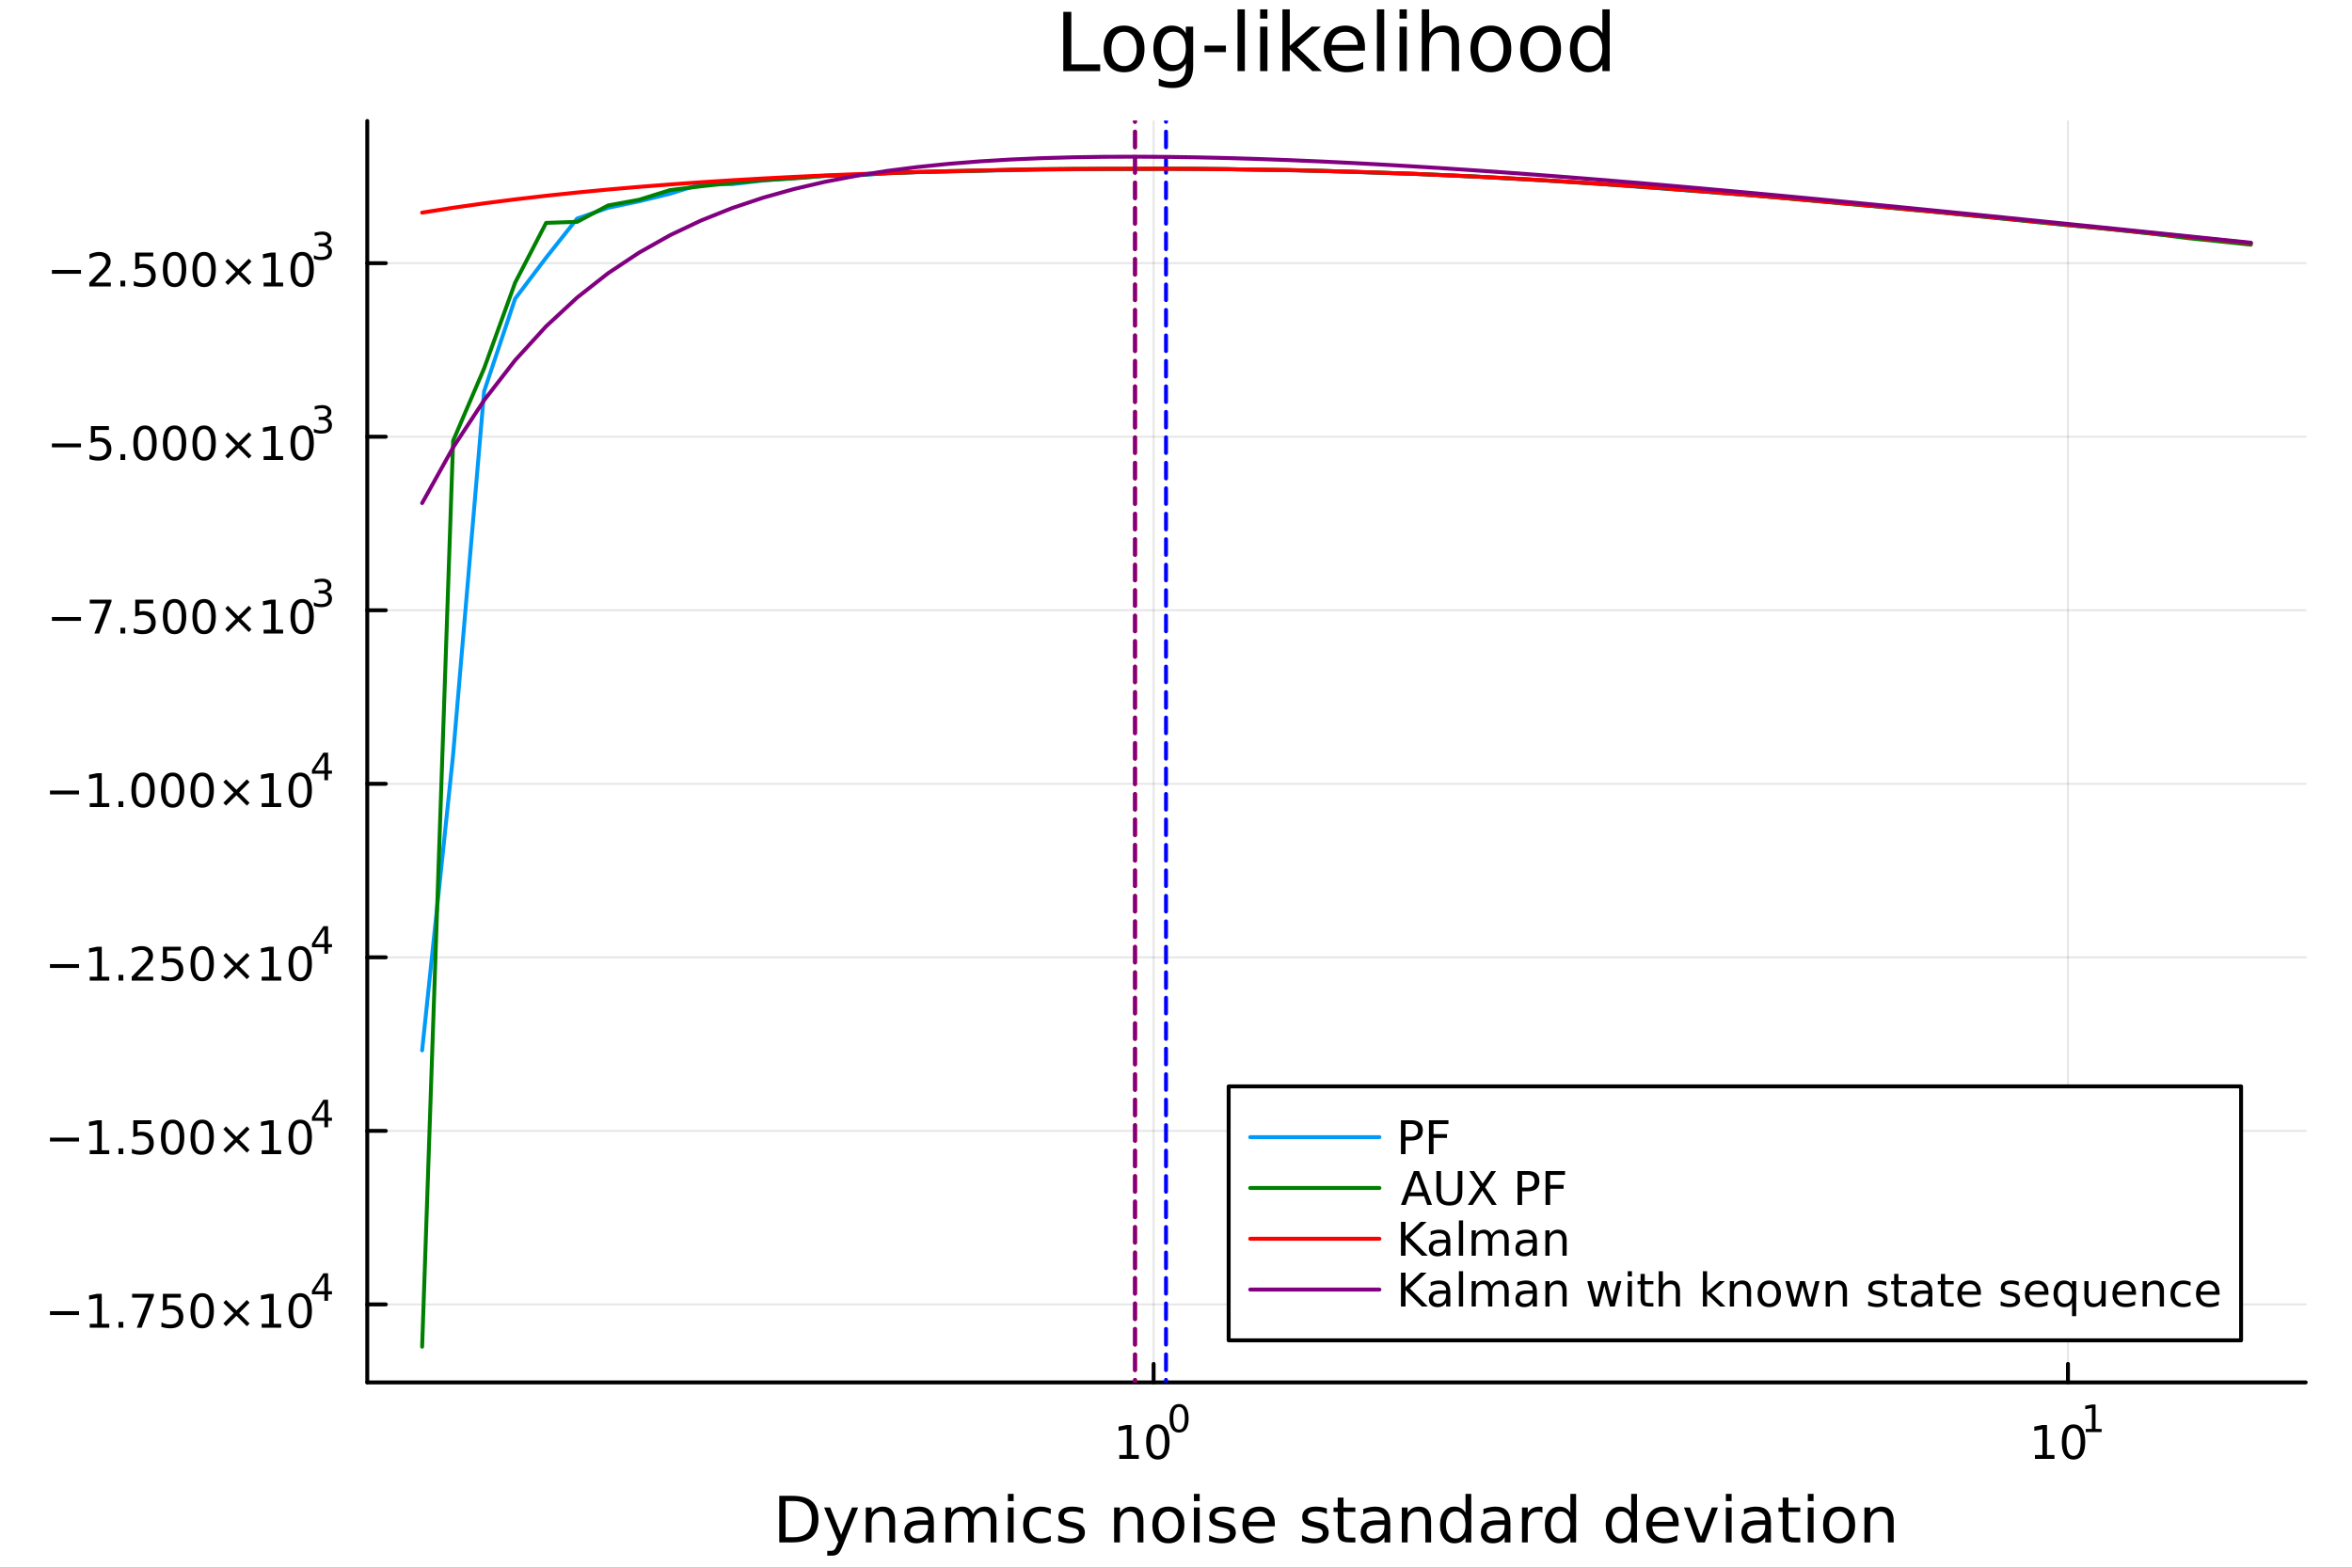 <?xml version="1.0" encoding="utf-8"?>
<svg xmlns="http://www.w3.org/2000/svg" xmlns:xlink="http://www.w3.org/1999/xlink" width="600" height="400" viewBox="0 0 2400 1600">
<rect x="0" y="0" width="2400" height="1600" fill="#333333" stroke="none"/>
<defs>
  <clipPath id="clip380">
    <rect x="0" y="0" width="2400" height="1600"/>
  </clipPath>
</defs>
<path clip-path="url(#clip380)" d="M0 1600 L2400 1600 L2400 0 L0 0  Z" fill="#ffffff" fill-rule="evenodd" fill-opacity="1"/>
<defs>
  <clipPath id="clip381">
    <rect x="480" y="0" width="1681" height="1600"/>
  </clipPath>
</defs>
<path clip-path="url(#clip380)" d="M374.768 1410.9 L2352.76 1410.9 L2352.76 123.472 L374.768 123.472  Z" fill="#ffffff" fill-rule="evenodd" fill-opacity="1"/>
<defs>
  <clipPath id="clip382">
    <rect x="374" y="123" width="1979" height="1288"/>
  </clipPath>
</defs>
<polyline clip-path="url(#clip382)" style="stroke:#000000; stroke-linecap:round; stroke-linejoin:round; stroke-width:2; stroke-opacity:0.1; fill:none" points="1177.16,1410.9 1177.16,123.472 "/>
<polyline clip-path="url(#clip382)" style="stroke:#000000; stroke-linecap:round; stroke-linejoin:round; stroke-width:2; stroke-opacity:0.1; fill:none" points="2110.17,1410.9 2110.17,123.472 "/>
<polyline clip-path="url(#clip382)" style="stroke:#000000; stroke-linecap:round; stroke-linejoin:round; stroke-width:2; stroke-opacity:0.1; fill:none" points="374.768,1331.31 2352.76,1331.31 "/>
<polyline clip-path="url(#clip382)" style="stroke:#000000; stroke-linecap:round; stroke-linejoin:round; stroke-width:2; stroke-opacity:0.1; fill:none" points="374.768,1154.19 2352.76,1154.19 "/>
<polyline clip-path="url(#clip382)" style="stroke:#000000; stroke-linecap:round; stroke-linejoin:round; stroke-width:2; stroke-opacity:0.1; fill:none" points="374.768,977.071 2352.76,977.071 "/>
<polyline clip-path="url(#clip382)" style="stroke:#000000; stroke-linecap:round; stroke-linejoin:round; stroke-width:2; stroke-opacity:0.1; fill:none" points="374.768,799.952 2352.76,799.952 "/>
<polyline clip-path="url(#clip382)" style="stroke:#000000; stroke-linecap:round; stroke-linejoin:round; stroke-width:2; stroke-opacity:0.1; fill:none" points="374.768,622.833 2352.76,622.833 "/>
<polyline clip-path="url(#clip382)" style="stroke:#000000; stroke-linecap:round; stroke-linejoin:round; stroke-width:2; stroke-opacity:0.1; fill:none" points="374.768,445.713 2352.76,445.713 "/>
<polyline clip-path="url(#clip382)" style="stroke:#000000; stroke-linecap:round; stroke-linejoin:round; stroke-width:2; stroke-opacity:0.1; fill:none" points="374.768,268.594 2352.76,268.594 "/>
<polyline clip-path="url(#clip380)" style="stroke:#000000; stroke-linecap:round; stroke-linejoin:round; stroke-width:4; stroke-opacity:1; fill:none" points="374.768,1410.9 2352.76,1410.9 "/>
<polyline clip-path="url(#clip380)" style="stroke:#000000; stroke-linecap:round; stroke-linejoin:round; stroke-width:4; stroke-opacity:1; fill:none" points="1177.16,1410.9 1177.16,1392 "/>
<polyline clip-path="url(#clip380)" style="stroke:#000000; stroke-linecap:round; stroke-linejoin:round; stroke-width:4; stroke-opacity:1; fill:none" points="2110.17,1410.9 2110.17,1392 "/>
<path clip-path="url(#clip380)" d="M1142.14 1485.02 L1149.78 1485.02 L1149.78 1458.66 L1141.47 1460.32 L1141.47 1456.06 L1149.73 1454.4 L1154.41 1454.4 L1154.41 1485.02 L1162.05 1485.02 L1162.05 1488.96 L1142.14 1488.96 L1142.14 1485.02 Z" fill="#000000" fill-rule="nonzero" fill-opacity="1" /><path clip-path="url(#clip380)" d="M1181.49 1457.48 Q1177.88 1457.48 1176.05 1461.04 Q1174.25 1464.58 1174.25 1471.71 Q1174.25 1478.82 1176.05 1482.38 Q1177.88 1485.92 1181.49 1485.92 Q1185.13 1485.92 1186.93 1482.38 Q1188.76 1478.82 1188.76 1471.71 Q1188.76 1464.58 1186.93 1461.04 Q1185.13 1457.48 1181.49 1457.48 M1181.49 1453.77 Q1187.3 1453.77 1190.36 1458.38 Q1193.44 1462.96 1193.44 1471.71 Q1193.44 1480.44 1190.36 1485.04 Q1187.3 1489.63 1181.49 1489.63 Q1175.68 1489.63 1172.61 1485.04 Q1169.55 1480.44 1169.55 1471.71 Q1169.55 1462.96 1172.61 1458.38 Q1175.68 1453.77 1181.49 1453.77 Z" fill="#000000" fill-rule="nonzero" fill-opacity="1" /><path clip-path="url(#clip380)" d="M1203.14 1435.97 Q1200.21 1435.97 1198.72 1438.86 Q1197.26 1441.74 1197.26 1447.53 Q1197.26 1453.31 1198.72 1456.2 Q1200.21 1459.08 1203.14 1459.08 Q1206.1 1459.08 1207.56 1456.2 Q1209.05 1453.31 1209.05 1447.53 Q1209.05 1441.74 1207.56 1438.86 Q1206.1 1435.97 1203.14 1435.97 M1203.14 1432.96 Q1207.86 1432.96 1210.35 1436.7 Q1212.85 1440.43 1212.85 1447.53 Q1212.85 1454.62 1210.35 1458.37 Q1207.86 1462.09 1203.14 1462.09 Q1198.42 1462.09 1195.92 1458.37 Q1193.44 1454.62 1193.44 1447.53 Q1193.44 1440.43 1195.92 1436.7 Q1198.42 1432.96 1203.14 1432.96 Z" fill="#000000" fill-rule="nonzero" fill-opacity="1" /><path clip-path="url(#clip380)" d="M2076.5 1485.02 L2084.14 1485.02 L2084.14 1458.66 L2075.83 1460.32 L2075.83 1456.06 L2084.09 1454.4 L2088.77 1454.4 L2088.77 1485.02 L2096.41 1485.02 L2096.41 1488.96 L2076.5 1488.96 L2076.5 1485.02 Z" fill="#000000" fill-rule="nonzero" fill-opacity="1" /><path clip-path="url(#clip380)" d="M2115.85 1457.48 Q2112.24 1457.48 2110.41 1461.04 Q2108.61 1464.58 2108.61 1471.71 Q2108.61 1478.82 2110.41 1482.38 Q2112.24 1485.92 2115.85 1485.92 Q2119.49 1485.92 2121.29 1482.38 Q2123.12 1478.82 2123.12 1471.71 Q2123.12 1464.58 2121.29 1461.04 Q2119.49 1457.48 2115.85 1457.48 M2115.85 1453.77 Q2121.66 1453.77 2124.72 1458.38 Q2127.8 1462.96 2127.8 1471.71 Q2127.8 1480.44 2124.72 1485.04 Q2121.66 1489.63 2115.85 1489.63 Q2110.04 1489.63 2106.96 1485.04 Q2103.91 1480.44 2103.91 1471.71 Q2103.91 1462.96 2106.96 1458.38 Q2110.04 1453.77 2115.85 1453.77 Z" fill="#000000" fill-rule="nonzero" fill-opacity="1" /><path clip-path="url(#clip380)" d="M2128.34 1458.35 L2134.55 1458.35 L2134.55 1436.93 L2127.8 1438.28 L2127.8 1434.82 L2134.51 1433.47 L2138.31 1433.47 L2138.31 1458.35 L2144.52 1458.35 L2144.52 1461.55 L2128.34 1461.55 L2128.34 1458.35 Z" fill="#000000" fill-rule="nonzero" fill-opacity="1" /><path clip-path="url(#clip380)" d="M801.622 1531.95 L801.622 1568.9 L809.389 1568.9 Q819.224 1568.9 823.775 1564.45 Q828.358 1559.99 828.358 1550.38 Q828.358 1540.83 823.775 1536.4 Q819.224 1531.95 809.389 1531.95 L801.622 1531.95 M795.193 1526.67 L808.402 1526.67 Q822.216 1526.67 828.677 1532.43 Q835.138 1538.16 835.138 1550.38 Q835.138 1562.66 828.645 1568.42 Q822.152 1574.19 808.402 1574.19 L795.193 1574.19 L795.193 1526.67 Z" fill="#000000" fill-rule="nonzero" fill-opacity="1" /><path clip-path="url(#clip380)" d="M859.964 1577.5 Q857.482 1583.86 855.126 1585.8 Q852.771 1587.74 848.824 1587.74 L844.145 1587.74 L844.145 1582.84 L847.583 1582.84 Q850.002 1582.84 851.339 1581.7 Q852.675 1580.55 854.299 1576.29 L855.349 1573.61 L840.931 1538.54 L847.137 1538.54 L858.277 1566.42 L869.417 1538.54 L875.624 1538.54 L859.964 1577.5 Z" fill="#000000" fill-rule="nonzero" fill-opacity="1" /><path clip-path="url(#clip380)" d="M913.341 1552.67 L913.341 1574.19 L907.484 1574.19 L907.484 1552.86 Q907.484 1547.8 905.511 1545.29 Q903.537 1542.77 899.591 1542.77 Q894.848 1542.77 892.111 1545.79 Q889.374 1548.82 889.374 1554.04 L889.374 1574.19 L883.485 1574.19 L883.485 1538.54 L889.374 1538.54 L889.374 1544.08 Q891.474 1540.86 894.307 1539.27 Q897.172 1537.68 900.896 1537.68 Q907.039 1537.68 910.19 1541.5 Q913.341 1545.29 913.341 1552.67 Z" fill="#000000" fill-rule="nonzero" fill-opacity="1" /><path clip-path="url(#clip380)" d="M941.222 1556.27 Q934.125 1556.27 931.387 1557.89 Q928.65 1559.51 928.65 1563.43 Q928.65 1566.55 930.687 1568.39 Q932.756 1570.21 936.289 1570.21 Q941.159 1570.21 944.087 1566.77 Q947.047 1563.3 947.047 1557.57 L947.047 1556.27 L941.222 1556.27 M952.904 1553.85 L952.904 1574.19 L947.047 1574.19 L947.047 1568.77 Q945.042 1572.02 942.05 1573.58 Q939.058 1575.11 934.729 1575.11 Q929.255 1575.11 926.008 1572.05 Q922.794 1568.97 922.794 1563.81 Q922.794 1557.79 926.804 1554.74 Q930.846 1551.68 938.835 1551.68 L947.047 1551.68 L947.047 1551.11 Q947.047 1547.07 944.373 1544.87 Q941.732 1542.64 936.926 1542.64 Q933.87 1542.64 930.974 1543.38 Q928.077 1544.11 925.404 1545.57 L925.404 1540.16 Q928.618 1538.92 931.642 1538.31 Q934.666 1537.68 937.53 1537.68 Q945.265 1537.68 949.084 1541.69 Q952.904 1545.7 952.904 1553.85 Z" fill="#000000" fill-rule="nonzero" fill-opacity="1" /><path clip-path="url(#clip380)" d="M992.721 1545.38 Q994.917 1541.43 997.973 1539.56 Q1001.03 1537.68 1005.17 1537.68 Q1010.74 1537.68 1013.76 1541.59 Q1016.78 1545.48 1016.78 1552.67 L1016.78 1574.19 L1010.9 1574.19 L1010.9 1552.86 Q1010.9 1547.74 1009.08 1545.25 Q1007.27 1542.77 1003.54 1542.77 Q998.991 1542.77 996.349 1545.79 Q993.708 1548.82 993.708 1554.04 L993.708 1574.19 L987.819 1574.19 L987.819 1552.86 Q987.819 1547.7 986.005 1545.25 Q984.191 1542.77 980.403 1542.77 Q975.916 1542.77 973.274 1545.83 Q970.632 1548.85 970.632 1554.04 L970.632 1574.19 L964.744 1574.19 L964.744 1538.54 L970.632 1538.54 L970.632 1544.08 Q972.637 1540.8 975.438 1539.24 Q978.239 1537.68 982.09 1537.68 Q985.973 1537.68 988.679 1539.65 Q991.416 1541.62 992.721 1545.38 Z" fill="#000000" fill-rule="nonzero" fill-opacity="1" /><path clip-path="url(#clip380)" d="M1028.46 1538.54 L1034.32 1538.54 L1034.32 1574.19 L1028.46 1574.19 L1028.46 1538.54 M1028.46 1524.66 L1034.32 1524.66 L1034.32 1532.08 L1028.46 1532.08 L1028.46 1524.66 Z" fill="#000000" fill-rule="nonzero" fill-opacity="1" /><path clip-path="url(#clip380)" d="M1072.23 1539.91 L1072.23 1545.38 Q1069.75 1544.01 1067.23 1543.34 Q1064.75 1542.64 1062.2 1542.64 Q1056.51 1542.64 1053.35 1546.27 Q1050.2 1549.87 1050.2 1556.39 Q1050.2 1562.92 1053.35 1566.55 Q1056.51 1570.14 1062.2 1570.14 Q1064.75 1570.14 1067.23 1569.47 Q1069.75 1568.77 1072.23 1567.41 L1072.23 1572.82 Q1069.78 1573.96 1067.14 1574.54 Q1064.53 1575.11 1061.57 1575.11 Q1053.51 1575.11 1048.77 1570.05 Q1044.03 1564.99 1044.03 1556.39 Q1044.03 1547.67 1048.8 1542.68 Q1053.61 1537.68 1061.95 1537.68 Q1064.65 1537.68 1067.23 1538.25 Q1069.81 1538.79 1072.23 1539.91 Z" fill="#000000" fill-rule="nonzero" fill-opacity="1" /><path clip-path="url(#clip380)" d="M1105.14 1539.59 L1105.14 1545.13 Q1102.66 1543.85 1099.98 1543.22 Q1097.31 1542.58 1094.45 1542.58 Q1090.08 1542.58 1087.89 1543.92 Q1085.72 1545.25 1085.72 1547.93 Q1085.72 1549.96 1087.28 1551.14 Q1088.84 1552.29 1093.55 1553.34 L1095.56 1553.78 Q1101.8 1555.12 1104.41 1557.57 Q1107.05 1559.99 1107.05 1564.35 Q1107.05 1569.32 1103.1 1572.21 Q1099.19 1575.11 1092.31 1575.11 Q1089.45 1575.11 1086.33 1574.54 Q1083.24 1573.99 1079.8 1572.88 L1079.8 1566.83 Q1083.05 1568.52 1086.2 1569.38 Q1089.35 1570.21 1092.44 1570.21 Q1096.58 1570.21 1098.81 1568.81 Q1101.03 1567.37 1101.03 1564.8 Q1101.03 1562.41 1099.41 1561.14 Q1097.82 1559.86 1092.38 1558.68 L1090.34 1558.21 Q1084.9 1557.06 1082.48 1554.71 Q1080.06 1552.32 1080.06 1548.18 Q1080.06 1543.15 1083.62 1540.42 Q1087.19 1537.68 1093.74 1537.68 Q1096.99 1537.68 1099.86 1538.16 Q1102.72 1538.63 1105.14 1539.59 Z" fill="#000000" fill-rule="nonzero" fill-opacity="1" /><path clip-path="url(#clip380)" d="M1166.73 1552.67 L1166.73 1574.19 L1160.87 1574.19 L1160.87 1552.86 Q1160.87 1547.8 1158.9 1545.29 Q1156.92 1542.77 1152.98 1542.77 Q1148.24 1542.77 1145.5 1545.79 Q1142.76 1548.82 1142.76 1554.04 L1142.76 1574.19 L1136.87 1574.19 L1136.87 1538.54 L1142.76 1538.54 L1142.76 1544.08 Q1144.86 1540.86 1147.69 1539.27 Q1150.56 1537.68 1154.28 1537.68 Q1160.43 1537.68 1163.58 1541.5 Q1166.73 1545.29 1166.73 1552.67 Z" fill="#000000" fill-rule="nonzero" fill-opacity="1" /><path clip-path="url(#clip380)" d="M1192.22 1542.64 Q1187.51 1542.64 1184.77 1546.34 Q1182.04 1550 1182.04 1556.39 Q1182.04 1562.79 1184.74 1566.48 Q1187.48 1570.14 1192.22 1570.14 Q1196.9 1570.14 1199.64 1566.45 Q1202.38 1562.76 1202.38 1556.39 Q1202.38 1550.06 1199.64 1546.37 Q1196.9 1542.64 1192.22 1542.64 M1192.22 1537.68 Q1199.86 1537.68 1204.22 1542.64 Q1208.58 1547.61 1208.58 1556.39 Q1208.58 1565.15 1204.22 1570.14 Q1199.86 1575.11 1192.22 1575.11 Q1184.55 1575.11 1180.19 1570.14 Q1175.86 1565.15 1175.86 1556.39 Q1175.86 1547.61 1180.19 1542.64 Q1184.55 1537.68 1192.22 1537.68 Z" fill="#000000" fill-rule="nonzero" fill-opacity="1" /><path clip-path="url(#clip380)" d="M1218.29 1538.54 L1224.15 1538.54 L1224.15 1574.19 L1218.29 1574.19 L1218.29 1538.54 M1218.29 1524.66 L1224.15 1524.66 L1224.15 1532.08 L1218.29 1532.08 L1218.29 1524.66 Z" fill="#000000" fill-rule="nonzero" fill-opacity="1" /><path clip-path="url(#clip380)" d="M1259.13 1539.59 L1259.13 1545.13 Q1256.64 1543.85 1253.97 1543.22 Q1251.3 1542.58 1248.43 1542.58 Q1244.07 1542.58 1241.87 1543.92 Q1239.71 1545.25 1239.71 1547.93 Q1239.71 1549.96 1241.27 1551.14 Q1242.83 1552.29 1247.54 1553.34 L1249.55 1553.78 Q1255.78 1555.12 1258.39 1557.57 Q1261.04 1559.99 1261.04 1564.35 Q1261.04 1569.32 1257.09 1572.21 Q1253.17 1575.11 1246.3 1575.11 Q1243.43 1575.11 1240.32 1574.54 Q1237.23 1573.99 1233.79 1572.88 L1233.79 1566.83 Q1237.04 1568.52 1240.19 1569.38 Q1243.34 1570.21 1246.43 1570.21 Q1250.56 1570.21 1252.79 1568.81 Q1255.02 1567.37 1255.02 1564.8 Q1255.02 1562.41 1253.4 1561.14 Q1251.81 1559.86 1246.36 1558.68 L1244.33 1558.21 Q1238.88 1557.06 1236.46 1554.71 Q1234.04 1552.32 1234.04 1548.18 Q1234.04 1543.15 1237.61 1540.42 Q1241.17 1537.68 1247.73 1537.68 Q1250.98 1537.68 1253.84 1538.16 Q1256.71 1538.63 1259.13 1539.59 Z" fill="#000000" fill-rule="nonzero" fill-opacity="1" /><path clip-path="url(#clip380)" d="M1300.85 1554.9 L1300.85 1557.76 L1273.93 1557.76 Q1274.31 1563.81 1277.55 1566.99 Q1280.83 1570.14 1286.66 1570.14 Q1290.03 1570.14 1293.18 1569.32 Q1296.37 1568.49 1299.48 1566.83 L1299.48 1572.37 Q1296.33 1573.71 1293.02 1574.41 Q1289.71 1575.11 1286.31 1575.11 Q1277.78 1575.11 1272.78 1570.14 Q1267.82 1565.18 1267.82 1556.71 Q1267.82 1547.96 1272.53 1542.83 Q1277.27 1537.68 1285.29 1537.68 Q1292.48 1537.68 1296.65 1542.33 Q1300.85 1546.94 1300.85 1554.9 M1295 1553.18 Q1294.93 1548.37 1292.29 1545.51 Q1289.68 1542.64 1285.35 1542.64 Q1280.45 1542.64 1277.49 1545.41 Q1274.56 1548.18 1274.12 1553.21 L1295 1553.18 Z" fill="#000000" fill-rule="nonzero" fill-opacity="1" /><path clip-path="url(#clip380)" d="M1353.91 1539.59 L1353.91 1545.13 Q1351.43 1543.85 1348.75 1543.22 Q1346.08 1542.58 1343.22 1542.58 Q1338.86 1542.58 1336.66 1543.92 Q1334.5 1545.25 1334.5 1547.93 Q1334.5 1549.96 1336.06 1551.14 Q1337.61 1552.29 1342.33 1553.34 L1344.33 1553.78 Q1350.57 1555.12 1353.18 1557.57 Q1355.82 1559.99 1355.82 1564.35 Q1355.82 1569.32 1351.87 1572.21 Q1347.96 1575.11 1341.08 1575.11 Q1338.22 1575.11 1335.1 1574.54 Q1332.01 1573.99 1328.58 1572.88 L1328.58 1566.83 Q1331.82 1568.52 1334.97 1569.38 Q1338.12 1570.21 1341.21 1570.21 Q1345.35 1570.21 1347.58 1568.81 Q1349.81 1567.37 1349.81 1564.8 Q1349.81 1562.41 1348.18 1561.14 Q1346.59 1559.86 1341.15 1558.68 L1339.11 1558.21 Q1333.67 1557.06 1331.25 1554.71 Q1328.83 1552.32 1328.83 1548.18 Q1328.83 1543.15 1332.4 1540.42 Q1335.96 1537.68 1342.52 1537.68 Q1345.76 1537.68 1348.63 1538.16 Q1351.49 1538.63 1353.91 1539.59 Z" fill="#000000" fill-rule="nonzero" fill-opacity="1" /><path clip-path="url(#clip380)" d="M1370.94 1528.42 L1370.94 1538.54 L1383 1538.54 L1383 1543.09 L1370.94 1543.09 L1370.94 1562.44 Q1370.94 1566.8 1372.12 1568.04 Q1373.33 1569.28 1376.99 1569.28 L1383 1569.28 L1383 1574.19 L1376.99 1574.19 Q1370.21 1574.19 1367.63 1571.67 Q1365.05 1569.12 1365.05 1562.44 L1365.05 1543.09 L1360.75 1543.09 L1360.75 1538.54 L1365.05 1538.54 L1365.05 1528.42 L1370.94 1528.42 Z" fill="#000000" fill-rule="nonzero" fill-opacity="1" /><path clip-path="url(#clip380)" d="M1406.91 1556.27 Q1399.81 1556.27 1397.07 1557.89 Q1394.33 1559.51 1394.33 1563.43 Q1394.33 1566.55 1396.37 1568.39 Q1398.44 1570.21 1401.97 1570.21 Q1406.84 1570.21 1409.77 1566.77 Q1412.73 1563.3 1412.73 1557.57 L1412.73 1556.27 L1406.91 1556.27 M1418.59 1553.85 L1418.59 1574.19 L1412.73 1574.19 L1412.73 1568.77 Q1410.73 1572.02 1407.73 1573.58 Q1404.74 1575.11 1400.41 1575.11 Q1394.94 1575.11 1391.69 1572.05 Q1388.48 1568.97 1388.48 1563.81 Q1388.48 1557.79 1392.49 1554.74 Q1396.53 1551.68 1404.52 1551.68 L1412.73 1551.68 L1412.73 1551.11 Q1412.73 1547.07 1410.06 1544.87 Q1407.41 1542.64 1402.61 1542.64 Q1399.55 1542.64 1396.66 1543.38 Q1393.76 1544.11 1391.09 1545.57 L1391.09 1540.16 Q1394.3 1538.92 1397.33 1538.31 Q1400.35 1537.68 1403.21 1537.68 Q1410.95 1537.68 1414.77 1541.69 Q1418.59 1545.7 1418.59 1553.85 Z" fill="#000000" fill-rule="nonzero" fill-opacity="1" /><path clip-path="url(#clip380)" d="M1460.28 1552.67 L1460.28 1574.19 L1454.43 1574.19 L1454.43 1552.86 Q1454.43 1547.8 1452.45 1545.29 Q1450.48 1542.77 1446.53 1542.77 Q1441.79 1542.77 1439.05 1545.79 Q1436.32 1548.82 1436.32 1554.04 L1436.32 1574.19 L1430.43 1574.19 L1430.43 1538.54 L1436.32 1538.54 L1436.32 1544.08 Q1438.42 1540.86 1441.25 1539.27 Q1444.11 1537.68 1447.84 1537.68 Q1453.98 1537.68 1457.13 1541.5 Q1460.28 1545.29 1460.28 1552.67 Z" fill="#000000" fill-rule="nonzero" fill-opacity="1" /><path clip-path="url(#clip380)" d="M1495.42 1543.95 L1495.42 1524.66 L1501.28 1524.66 L1501.28 1574.19 L1495.42 1574.19 L1495.42 1568.84 Q1493.57 1572.02 1490.74 1573.58 Q1487.94 1575.11 1483.99 1575.11 Q1477.53 1575.11 1473.46 1569.95 Q1469.42 1564.8 1469.42 1556.39 Q1469.42 1547.99 1473.46 1542.83 Q1477.53 1537.68 1483.99 1537.68 Q1487.94 1537.68 1490.74 1539.24 Q1493.57 1540.77 1495.42 1543.95 M1475.46 1556.39 Q1475.46 1562.85 1478.11 1566.55 Q1480.78 1570.21 1485.43 1570.21 Q1490.07 1570.21 1492.75 1566.55 Q1495.42 1562.85 1495.42 1556.39 Q1495.42 1549.93 1492.75 1546.27 Q1490.07 1542.58 1485.43 1542.58 Q1480.78 1542.58 1478.11 1546.27 Q1475.46 1549.93 1475.46 1556.39 Z" fill="#000000" fill-rule="nonzero" fill-opacity="1" /><path clip-path="url(#clip380)" d="M1529.54 1556.27 Q1522.44 1556.27 1519.71 1557.89 Q1516.97 1559.51 1516.97 1563.43 Q1516.97 1566.55 1519.01 1568.39 Q1521.07 1570.21 1524.61 1570.21 Q1529.48 1570.21 1532.41 1566.77 Q1535.37 1563.3 1535.37 1557.57 L1535.37 1556.27 L1529.54 1556.27 M1541.22 1553.85 L1541.22 1574.19 L1535.37 1574.19 L1535.37 1568.77 Q1533.36 1572.02 1530.37 1573.58 Q1527.38 1575.11 1523.05 1575.11 Q1517.57 1575.11 1514.33 1572.05 Q1511.11 1568.97 1511.11 1563.81 Q1511.11 1557.79 1515.12 1554.74 Q1519.16 1551.68 1527.15 1551.68 L1535.37 1551.68 L1535.37 1551.11 Q1535.37 1547.07 1532.69 1544.87 Q1530.05 1542.64 1525.24 1542.64 Q1522.19 1542.64 1519.29 1543.38 Q1516.4 1544.11 1513.72 1545.57 L1513.72 1540.16 Q1516.94 1538.92 1519.96 1538.31 Q1522.98 1537.68 1525.85 1537.68 Q1533.58 1537.68 1537.4 1541.69 Q1541.22 1545.7 1541.22 1553.85 Z" fill="#000000" fill-rule="nonzero" fill-opacity="1" /><path clip-path="url(#clip380)" d="M1573.94 1544.01 Q1572.96 1543.44 1571.78 1543.18 Q1570.63 1542.9 1569.23 1542.9 Q1564.27 1542.9 1561.59 1546.14 Q1558.95 1549.36 1558.95 1555.41 L1558.95 1574.19 L1553.06 1574.19 L1553.06 1538.54 L1558.95 1538.54 L1558.95 1544.08 Q1560.8 1540.83 1563.76 1539.27 Q1566.72 1537.68 1570.95 1537.68 Q1571.55 1537.68 1572.29 1537.77 Q1573.02 1537.84 1573.91 1538 L1573.94 1544.01 Z" fill="#000000" fill-rule="nonzero" fill-opacity="1" /><path clip-path="url(#clip380)" d="M1602.4 1543.95 L1602.4 1524.66 L1608.25 1524.66 L1608.25 1574.19 L1602.4 1574.19 L1602.4 1568.84 Q1600.55 1572.02 1597.72 1573.58 Q1594.92 1575.11 1590.97 1575.11 Q1584.51 1575.11 1580.43 1569.95 Q1576.39 1564.8 1576.39 1556.39 Q1576.39 1547.99 1580.43 1542.83 Q1584.51 1537.68 1590.97 1537.68 Q1594.92 1537.68 1597.72 1539.24 Q1600.55 1540.77 1602.4 1543.95 M1582.44 1556.39 Q1582.44 1562.85 1585.08 1566.55 Q1587.76 1570.21 1592.4 1570.21 Q1597.05 1570.21 1599.72 1566.55 Q1602.4 1562.85 1602.4 1556.39 Q1602.4 1549.93 1599.72 1546.27 Q1597.05 1542.58 1592.4 1542.58 Q1587.76 1542.58 1585.08 1546.27 Q1582.44 1549.93 1582.44 1556.39 Z" fill="#000000" fill-rule="nonzero" fill-opacity="1" /><path clip-path="url(#clip380)" d="M1664.49 1543.95 L1664.49 1524.66 L1670.35 1524.66 L1670.35 1574.19 L1664.49 1574.19 L1664.49 1568.84 Q1662.65 1572.02 1659.82 1573.58 Q1657.01 1575.11 1653.07 1575.11 Q1646.61 1575.11 1642.53 1569.95 Q1638.49 1564.8 1638.49 1556.39 Q1638.49 1547.99 1642.53 1542.83 Q1646.61 1537.68 1653.07 1537.68 Q1657.01 1537.68 1659.82 1539.24 Q1662.65 1540.77 1664.49 1543.95 M1644.54 1556.39 Q1644.54 1562.85 1647.18 1566.55 Q1649.85 1570.21 1654.5 1570.21 Q1659.15 1570.21 1661.82 1566.55 Q1664.49 1562.85 1664.49 1556.39 Q1664.49 1549.93 1661.82 1546.27 Q1659.15 1542.58 1654.5 1542.58 Q1649.85 1542.58 1647.18 1546.27 Q1644.54 1549.93 1644.54 1556.39 Z" fill="#000000" fill-rule="nonzero" fill-opacity="1" /><path clip-path="url(#clip380)" d="M1712.91 1554.9 L1712.91 1557.76 L1685.98 1557.76 Q1686.36 1563.81 1689.61 1566.99 Q1692.89 1570.14 1698.71 1570.14 Q1702.08 1570.14 1705.23 1569.32 Q1708.42 1568.49 1711.54 1566.83 L1711.54 1572.37 Q1708.39 1573.71 1705.08 1574.41 Q1701.77 1575.11 1698.36 1575.11 Q1689.83 1575.11 1684.83 1570.14 Q1679.87 1565.18 1679.87 1556.71 Q1679.87 1547.96 1684.58 1542.83 Q1689.32 1537.68 1697.34 1537.68 Q1704.53 1537.68 1708.7 1542.33 Q1712.91 1546.94 1712.91 1554.9 M1707.05 1553.18 Q1706.99 1548.37 1704.34 1545.51 Q1701.73 1542.64 1697.4 1542.64 Q1692.5 1542.64 1689.54 1545.41 Q1686.61 1548.18 1686.17 1553.21 L1707.05 1553.18 Z" fill="#000000" fill-rule="nonzero" fill-opacity="1" /><path clip-path="url(#clip380)" d="M1718.32 1538.54 L1724.52 1538.54 L1735.66 1568.46 L1746.8 1538.54 L1753.01 1538.54 L1739.64 1574.19 L1731.68 1574.19 L1718.32 1538.54 Z" fill="#000000" fill-rule="nonzero" fill-opacity="1" /><path clip-path="url(#clip380)" d="M1761.09 1538.54 L1766.95 1538.54 L1766.95 1574.19 L1761.09 1574.19 L1761.09 1538.54 M1761.09 1524.66 L1766.95 1524.66 L1766.95 1532.08 L1761.09 1532.08 L1761.09 1524.66 Z" fill="#000000" fill-rule="nonzero" fill-opacity="1" /><path clip-path="url(#clip380)" d="M1795.4 1556.27 Q1788.31 1556.27 1785.57 1557.89 Q1782.83 1559.51 1782.83 1563.43 Q1782.83 1566.55 1784.87 1568.39 Q1786.94 1570.21 1790.47 1570.21 Q1795.34 1570.21 1798.27 1566.77 Q1801.23 1563.3 1801.23 1557.57 L1801.23 1556.27 L1795.4 1556.27 M1807.09 1553.85 L1807.09 1574.19 L1801.23 1574.19 L1801.23 1568.77 Q1799.22 1572.02 1796.23 1573.58 Q1793.24 1575.11 1788.91 1575.11 Q1783.44 1575.11 1780.19 1572.05 Q1776.98 1568.97 1776.98 1563.81 Q1776.98 1557.79 1780.99 1554.74 Q1785.03 1551.68 1793.02 1551.68 L1801.23 1551.68 L1801.23 1551.11 Q1801.23 1547.07 1798.56 1544.87 Q1795.91 1542.64 1791.11 1542.64 Q1788.05 1542.64 1785.16 1543.38 Q1782.26 1544.11 1779.59 1545.57 L1779.59 1540.16 Q1782.8 1538.92 1785.82 1538.31 Q1788.85 1537.68 1791.71 1537.68 Q1799.45 1537.68 1803.27 1541.69 Q1807.09 1545.7 1807.09 1553.85 Z" fill="#000000" fill-rule="nonzero" fill-opacity="1" /><path clip-path="url(#clip380)" d="M1824.94 1528.42 L1824.94 1538.54 L1837 1538.54 L1837 1543.09 L1824.94 1543.09 L1824.94 1562.44 Q1824.94 1566.8 1826.12 1568.04 Q1827.33 1569.28 1830.99 1569.28 L1837 1569.28 L1837 1574.19 L1830.99 1574.19 Q1824.21 1574.19 1821.63 1571.67 Q1819.05 1569.12 1819.05 1562.44 L1819.05 1543.09 L1814.76 1543.09 L1814.76 1538.54 L1819.05 1538.54 L1819.05 1528.42 L1824.94 1528.42 Z" fill="#000000" fill-rule="nonzero" fill-opacity="1" /><path clip-path="url(#clip380)" d="M1844.71 1538.54 L1850.56 1538.54 L1850.56 1574.19 L1844.71 1574.19 L1844.71 1538.54 M1844.71 1524.66 L1850.56 1524.66 L1850.56 1532.08 L1844.71 1532.08 L1844.71 1524.66 Z" fill="#000000" fill-rule="nonzero" fill-opacity="1" /><path clip-path="url(#clip380)" d="M1876.63 1542.64 Q1871.92 1542.64 1869.18 1546.34 Q1866.45 1550 1866.45 1556.39 Q1866.45 1562.79 1869.15 1566.48 Q1871.89 1570.14 1876.63 1570.14 Q1881.31 1570.14 1884.05 1566.45 Q1886.78 1562.76 1886.78 1556.39 Q1886.78 1550.06 1884.05 1546.37 Q1881.31 1542.64 1876.63 1542.64 M1876.63 1537.68 Q1884.27 1537.68 1888.63 1542.64 Q1892.99 1547.61 1892.99 1556.39 Q1892.99 1565.15 1888.63 1570.14 Q1884.27 1575.11 1876.63 1575.11 Q1868.96 1575.11 1864.6 1570.14 Q1860.27 1565.15 1860.27 1556.39 Q1860.27 1547.61 1864.6 1542.64 Q1868.96 1537.68 1876.63 1537.68 Z" fill="#000000" fill-rule="nonzero" fill-opacity="1" /><path clip-path="url(#clip380)" d="M1932.33 1552.67 L1932.33 1574.19 L1926.47 1574.19 L1926.47 1552.86 Q1926.47 1547.8 1924.5 1545.29 Q1922.53 1542.77 1918.58 1542.77 Q1913.84 1542.77 1911.1 1545.79 Q1908.36 1548.82 1908.36 1554.04 L1908.36 1574.19 L1902.48 1574.19 L1902.48 1538.54 L1908.36 1538.54 L1908.36 1544.08 Q1910.46 1540.86 1913.3 1539.27 Q1916.16 1537.68 1919.89 1537.68 Q1926.03 1537.68 1929.18 1541.5 Q1932.33 1545.29 1932.33 1552.67 Z" fill="#000000" fill-rule="nonzero" fill-opacity="1" /><polyline clip-path="url(#clip380)" style="stroke:#000000; stroke-linecap:round; stroke-linejoin:round; stroke-width:4; stroke-opacity:1; fill:none" points="374.768,1410.9 374.768,123.472 "/>
<polyline clip-path="url(#clip380)" style="stroke:#000000; stroke-linecap:round; stroke-linejoin:round; stroke-width:4; stroke-opacity:1; fill:none" points="374.768,1331.31 393.666,1331.31 "/>
<polyline clip-path="url(#clip380)" style="stroke:#000000; stroke-linecap:round; stroke-linejoin:round; stroke-width:4; stroke-opacity:1; fill:none" points="374.768,1154.19 393.666,1154.19 "/>
<polyline clip-path="url(#clip380)" style="stroke:#000000; stroke-linecap:round; stroke-linejoin:round; stroke-width:4; stroke-opacity:1; fill:none" points="374.768,977.071 393.666,977.071 "/>
<polyline clip-path="url(#clip380)" style="stroke:#000000; stroke-linecap:round; stroke-linejoin:round; stroke-width:4; stroke-opacity:1; fill:none" points="374.768,799.952 393.666,799.952 "/>
<polyline clip-path="url(#clip380)" style="stroke:#000000; stroke-linecap:round; stroke-linejoin:round; stroke-width:4; stroke-opacity:1; fill:none" points="374.768,622.833 393.666,622.833 "/>
<polyline clip-path="url(#clip380)" style="stroke:#000000; stroke-linecap:round; stroke-linejoin:round; stroke-width:4; stroke-opacity:1; fill:none" points="374.768,445.713 393.666,445.713 "/>
<polyline clip-path="url(#clip380)" style="stroke:#000000; stroke-linecap:round; stroke-linejoin:round; stroke-width:4; stroke-opacity:1; fill:none" points="374.768,268.594 393.666,268.594 "/>
<path clip-path="url(#clip380)" d="M50.992 1338.21 L80.668 1338.21 L80.668 1342.14 L50.992 1342.14 L50.992 1338.21 Z" fill="#000000" fill-rule="nonzero" fill-opacity="1" /><path clip-path="url(#clip380)" d="M91.571 1351.1 L99.21 1351.1 L99.21 1324.74 L90.899 1326.4 L90.899 1322.14 L99.163 1320.48 L103.839 1320.48 L103.839 1351.1 L111.478 1351.1 L111.478 1355.04 L91.571 1355.04 L91.571 1351.1 Z" fill="#000000" fill-rule="nonzero" fill-opacity="1" /><path clip-path="url(#clip380)" d="M120.922 1349.16 L125.807 1349.16 L125.807 1355.04 L120.922 1355.04 L120.922 1349.16 Z" fill="#000000" fill-rule="nonzero" fill-opacity="1" /><path clip-path="url(#clip380)" d="M134.811 1320.48 L157.033 1320.48 L157.033 1322.47 L144.487 1355.04 L139.603 1355.04 L151.408 1324.41 L134.811 1324.41 L134.811 1320.48 Z" fill="#000000" fill-rule="nonzero" fill-opacity="1" /><path clip-path="url(#clip380)" d="M166.2 1320.48 L184.556 1320.48 L184.556 1324.41 L170.482 1324.41 L170.482 1332.88 Q171.501 1332.54 172.519 1332.38 Q173.538 1332.19 174.556 1332.19 Q180.343 1332.19 183.723 1335.36 Q187.103 1338.53 187.103 1343.95 Q187.103 1349.53 183.63 1352.63 Q180.158 1355.71 173.839 1355.71 Q171.663 1355.71 169.394 1355.34 Q167.149 1354.97 164.742 1354.23 L164.742 1349.53 Q166.825 1350.66 169.047 1351.22 Q171.269 1351.77 173.746 1351.77 Q177.751 1351.77 180.089 1349.67 Q182.427 1347.56 182.427 1343.95 Q182.427 1340.34 180.089 1338.23 Q177.751 1336.13 173.746 1336.13 Q171.871 1336.13 169.996 1336.54 Q168.144 1336.96 166.2 1337.84 L166.2 1320.48 Z" fill="#000000" fill-rule="nonzero" fill-opacity="1" /><path clip-path="url(#clip380)" d="M206.315 1323.56 Q202.704 1323.56 200.876 1327.12 Q199.07 1330.66 199.07 1337.79 Q199.07 1344.9 200.876 1348.46 Q202.704 1352 206.315 1352 Q209.95 1352 211.755 1348.46 Q213.584 1344.9 213.584 1337.79 Q213.584 1330.66 211.755 1327.12 Q209.95 1323.56 206.315 1323.56 M206.315 1319.85 Q212.126 1319.85 215.181 1324.46 Q218.26 1329.04 218.26 1337.79 Q218.26 1346.52 215.181 1351.13 Q212.126 1355.71 206.315 1355.71 Q200.505 1355.71 197.427 1351.13 Q194.371 1346.52 194.371 1337.79 Q194.371 1329.04 197.427 1324.46 Q200.505 1319.85 206.315 1319.85 Z" fill="#000000" fill-rule="nonzero" fill-opacity="1" /><path clip-path="url(#clip380)" d="M254.648 1329.57 L244.07 1340.2 L254.648 1350.78 L251.894 1353.58 L241.269 1342.95 L230.644 1353.58 L227.912 1350.78 L238.468 1340.2 L227.912 1329.57 L230.644 1326.77 L241.269 1337.4 L251.894 1326.77 L254.648 1329.57 Z" fill="#000000" fill-rule="nonzero" fill-opacity="1" /><path clip-path="url(#clip380)" d="M267.009 1351.1 L274.648 1351.1 L274.648 1324.74 L266.338 1326.4 L266.338 1322.14 L274.602 1320.48 L279.278 1320.48 L279.278 1351.1 L286.917 1351.1 L286.917 1355.04 L267.009 1355.04 L267.009 1351.1 Z" fill="#000000" fill-rule="nonzero" fill-opacity="1" /><path clip-path="url(#clip380)" d="M306.361 1323.56 Q302.75 1323.56 300.921 1327.12 Q299.116 1330.66 299.116 1337.79 Q299.116 1344.9 300.921 1348.46 Q302.75 1352 306.361 1352 Q309.995 1352 311.801 1348.46 Q313.63 1344.9 313.63 1337.79 Q313.63 1330.66 311.801 1327.12 Q309.995 1323.56 306.361 1323.56 M306.361 1319.85 Q312.171 1319.85 315.227 1324.46 Q318.306 1329.04 318.306 1337.79 Q318.306 1346.52 315.227 1351.13 Q312.171 1355.71 306.361 1355.71 Q300.551 1355.71 297.472 1351.13 Q294.417 1346.52 294.417 1337.79 Q294.417 1329.04 297.472 1324.46 Q300.551 1319.85 306.361 1319.85 Z" fill="#000000" fill-rule="nonzero" fill-opacity="1" /><path clip-path="url(#clip380)" d="M330.982 1302.86 L321.39 1317.85 L330.982 1317.85 L330.982 1302.86 M329.985 1299.55 L334.762 1299.55 L334.762 1317.85 L338.768 1317.85 L338.768 1321.01 L334.762 1321.01 L334.762 1327.63 L330.982 1327.63 L330.982 1321.01 L318.306 1321.01 L318.306 1317.34 L329.985 1299.55 Z" fill="#000000" fill-rule="nonzero" fill-opacity="1" /><path clip-path="url(#clip380)" d="M50.992 1161.09 L80.668 1161.09 L80.668 1165.02 L50.992 1165.02 L50.992 1161.09 Z" fill="#000000" fill-rule="nonzero" fill-opacity="1" /><path clip-path="url(#clip380)" d="M91.571 1173.98 L99.21 1173.98 L99.21 1147.62 L90.899 1149.28 L90.899 1145.02 L99.163 1143.36 L103.839 1143.36 L103.839 1173.98 L111.478 1173.98 L111.478 1177.92 L91.571 1177.92 L91.571 1173.98 Z" fill="#000000" fill-rule="nonzero" fill-opacity="1" /><path clip-path="url(#clip380)" d="M120.922 1172.04 L125.807 1172.04 L125.807 1177.92 L120.922 1177.92 L120.922 1172.04 Z" fill="#000000" fill-rule="nonzero" fill-opacity="1" /><path clip-path="url(#clip380)" d="M136.038 1143.36 L154.394 1143.36 L154.394 1147.29 L140.32 1147.29 L140.32 1155.77 Q141.339 1155.42 142.357 1155.26 Q143.376 1155.07 144.394 1155.07 Q150.181 1155.07 153.561 1158.24 Q156.941 1161.41 156.941 1166.83 Q156.941 1172.41 153.468 1175.51 Q149.996 1178.59 143.677 1178.59 Q141.501 1178.59 139.232 1178.22 Q136.987 1177.85 134.58 1177.11 L134.58 1172.41 Q136.663 1173.54 138.885 1174.1 Q141.107 1174.65 143.584 1174.65 Q147.589 1174.65 149.927 1172.55 Q152.265 1170.44 152.265 1166.83 Q152.265 1163.22 149.927 1161.11 Q147.589 1159.01 143.584 1159.01 Q141.709 1159.01 139.834 1159.42 Q137.982 1159.84 136.038 1160.72 L136.038 1143.36 Z" fill="#000000" fill-rule="nonzero" fill-opacity="1" /><path clip-path="url(#clip380)" d="M176.153 1146.44 Q172.542 1146.44 170.714 1150 Q168.908 1153.54 168.908 1160.67 Q168.908 1167.78 170.714 1171.34 Q172.542 1174.89 176.153 1174.89 Q179.788 1174.89 181.593 1171.34 Q183.422 1167.78 183.422 1160.67 Q183.422 1153.54 181.593 1150 Q179.788 1146.44 176.153 1146.44 M176.153 1142.73 Q181.964 1142.73 185.019 1147.34 Q188.098 1151.92 188.098 1160.67 Q188.098 1169.4 185.019 1174.01 Q181.964 1178.59 176.153 1178.59 Q170.343 1178.59 167.265 1174.01 Q164.209 1169.4 164.209 1160.67 Q164.209 1151.92 167.265 1147.34 Q170.343 1142.73 176.153 1142.73 Z" fill="#000000" fill-rule="nonzero" fill-opacity="1" /><path clip-path="url(#clip380)" d="M206.315 1146.44 Q202.704 1146.44 200.876 1150 Q199.07 1153.54 199.07 1160.67 Q199.07 1167.78 200.876 1171.34 Q202.704 1174.89 206.315 1174.89 Q209.95 1174.89 211.755 1171.34 Q213.584 1167.78 213.584 1160.67 Q213.584 1153.54 211.755 1150 Q209.95 1146.44 206.315 1146.44 M206.315 1142.73 Q212.126 1142.73 215.181 1147.34 Q218.26 1151.92 218.26 1160.67 Q218.26 1169.4 215.181 1174.01 Q212.126 1178.59 206.315 1178.59 Q200.505 1178.59 197.427 1174.01 Q194.371 1169.4 194.371 1160.67 Q194.371 1151.92 197.427 1147.34 Q200.505 1142.73 206.315 1142.73 Z" fill="#000000" fill-rule="nonzero" fill-opacity="1" /><path clip-path="url(#clip380)" d="M254.648 1152.46 L244.07 1163.08 L254.648 1173.66 L251.894 1176.46 L241.269 1165.83 L230.644 1176.46 L227.912 1173.66 L238.468 1163.08 L227.912 1152.46 L230.644 1149.65 L241.269 1160.28 L251.894 1149.65 L254.648 1152.46 Z" fill="#000000" fill-rule="nonzero" fill-opacity="1" /><path clip-path="url(#clip380)" d="M267.009 1173.98 L274.648 1173.98 L274.648 1147.62 L266.338 1149.28 L266.338 1145.02 L274.602 1143.36 L279.278 1143.36 L279.278 1173.98 L286.917 1173.98 L286.917 1177.92 L267.009 1177.92 L267.009 1173.98 Z" fill="#000000" fill-rule="nonzero" fill-opacity="1" /><path clip-path="url(#clip380)" d="M306.361 1146.44 Q302.75 1146.44 300.921 1150 Q299.116 1153.54 299.116 1160.67 Q299.116 1167.78 300.921 1171.34 Q302.75 1174.89 306.361 1174.89 Q309.995 1174.89 311.801 1171.34 Q313.63 1167.78 313.63 1160.67 Q313.63 1153.54 311.801 1150 Q309.995 1146.44 306.361 1146.44 M306.361 1142.73 Q312.171 1142.73 315.227 1147.34 Q318.306 1151.92 318.306 1160.67 Q318.306 1169.4 315.227 1174.01 Q312.171 1178.59 306.361 1178.59 Q300.551 1178.59 297.472 1174.01 Q294.417 1169.4 294.417 1160.67 Q294.417 1151.92 297.472 1147.34 Q300.551 1142.73 306.361 1142.73 Z" fill="#000000" fill-rule="nonzero" fill-opacity="1" /><path clip-path="url(#clip380)" d="M330.982 1125.74 L321.39 1140.73 L330.982 1140.73 L330.982 1125.74 M329.985 1122.43 L334.762 1122.43 L334.762 1140.73 L338.768 1140.73 L338.768 1143.89 L334.762 1143.89 L334.762 1150.51 L330.982 1150.51 L330.982 1143.89 L318.306 1143.89 L318.306 1140.22 L329.985 1122.43 Z" fill="#000000" fill-rule="nonzero" fill-opacity="1" /><path clip-path="url(#clip380)" d="M50.992 983.97 L80.668 983.97 L80.668 987.905 L50.992 987.905 L50.992 983.97 Z" fill="#000000" fill-rule="nonzero" fill-opacity="1" /><path clip-path="url(#clip380)" d="M91.571 996.864 L99.21 996.864 L99.21 970.498 L90.899 972.165 L90.899 967.905 L99.163 966.239 L103.839 966.239 L103.839 996.864 L111.478 996.864 L111.478 1000.8 L91.571 1000.8 L91.571 996.864 Z" fill="#000000" fill-rule="nonzero" fill-opacity="1" /><path clip-path="url(#clip380)" d="M120.922 994.919 L125.807 994.919 L125.807 1000.8 L120.922 1000.8 L120.922 994.919 Z" fill="#000000" fill-rule="nonzero" fill-opacity="1" /><path clip-path="url(#clip380)" d="M140.019 996.864 L156.339 996.864 L156.339 1000.8 L134.394 1000.8 L134.394 996.864 Q137.056 994.109 141.64 989.479 Q146.246 984.827 147.427 983.484 Q149.672 980.961 150.552 979.225 Q151.455 977.466 151.455 975.776 Q151.455 973.021 149.51 971.285 Q147.589 969.549 144.487 969.549 Q142.288 969.549 139.834 970.313 Q137.404 971.077 134.626 972.628 L134.626 967.905 Q137.45 966.771 139.904 966.192 Q142.357 965.614 144.394 965.614 Q149.765 965.614 152.959 968.299 Q156.154 970.984 156.154 975.475 Q156.154 977.604 155.343 979.526 Q154.556 981.424 152.45 984.016 Q151.871 984.688 148.769 987.905 Q145.668 991.1 140.019 996.864 Z" fill="#000000" fill-rule="nonzero" fill-opacity="1" /><path clip-path="url(#clip380)" d="M166.2 966.239 L184.556 966.239 L184.556 970.174 L170.482 970.174 L170.482 978.646 Q171.501 978.299 172.519 978.137 Q173.538 977.952 174.556 977.952 Q180.343 977.952 183.723 981.123 Q187.103 984.294 187.103 989.711 Q187.103 995.29 183.63 998.391 Q180.158 1001.47 173.839 1001.47 Q171.663 1001.47 169.394 1001.1 Q167.149 1000.73 164.742 999.989 L164.742 995.29 Q166.825 996.424 169.047 996.979 Q171.269 997.535 173.746 997.535 Q177.751 997.535 180.089 995.428 Q182.427 993.322 182.427 989.711 Q182.427 986.1 180.089 983.993 Q177.751 981.887 173.746 981.887 Q171.871 981.887 169.996 982.303 Q168.144 982.72 166.2 983.6 L166.2 966.239 Z" fill="#000000" fill-rule="nonzero" fill-opacity="1" /><path clip-path="url(#clip380)" d="M206.315 969.317 Q202.704 969.317 200.876 972.882 Q199.07 976.424 199.07 983.553 Q199.07 990.66 200.876 994.225 Q202.704 997.766 206.315 997.766 Q209.95 997.766 211.755 994.225 Q213.584 990.66 213.584 983.553 Q213.584 976.424 211.755 972.882 Q209.95 969.317 206.315 969.317 M206.315 965.614 Q212.126 965.614 215.181 970.22 Q218.26 974.804 218.26 983.553 Q218.26 992.28 215.181 996.887 Q212.126 1001.47 206.315 1001.47 Q200.505 1001.47 197.427 996.887 Q194.371 992.28 194.371 983.553 Q194.371 974.804 197.427 970.22 Q200.505 965.614 206.315 965.614 Z" fill="#000000" fill-rule="nonzero" fill-opacity="1" /><path clip-path="url(#clip380)" d="M254.648 975.336 L244.07 985.961 L254.648 996.54 L251.894 999.34 L241.269 988.715 L230.644 999.34 L227.912 996.54 L238.468 985.961 L227.912 975.336 L230.644 972.535 L241.269 983.16 L251.894 972.535 L254.648 975.336 Z" fill="#000000" fill-rule="nonzero" fill-opacity="1" /><path clip-path="url(#clip380)" d="M267.009 996.864 L274.648 996.864 L274.648 970.498 L266.338 972.165 L266.338 967.905 L274.602 966.239 L279.278 966.239 L279.278 996.864 L286.917 996.864 L286.917 1000.8 L267.009 1000.8 L267.009 996.864 Z" fill="#000000" fill-rule="nonzero" fill-opacity="1" /><path clip-path="url(#clip380)" d="M306.361 969.317 Q302.75 969.317 300.921 972.882 Q299.116 976.424 299.116 983.553 Q299.116 990.66 300.921 994.225 Q302.75 997.766 306.361 997.766 Q309.995 997.766 311.801 994.225 Q313.63 990.66 313.63 983.553 Q313.63 976.424 311.801 972.882 Q309.995 969.317 306.361 969.317 M306.361 965.614 Q312.171 965.614 315.227 970.22 Q318.306 974.804 318.306 983.553 Q318.306 992.28 315.227 996.887 Q312.171 1001.47 306.361 1001.47 Q300.551 1001.47 297.472 996.887 Q294.417 992.28 294.417 983.553 Q294.417 974.804 297.472 970.22 Q300.551 965.614 306.361 965.614 Z" fill="#000000" fill-rule="nonzero" fill-opacity="1" /><path clip-path="url(#clip380)" d="M330.982 948.619 L321.39 963.608 L330.982 963.608 L330.982 948.619 M329.985 945.308 L334.762 945.308 L334.762 963.608 L338.768 963.608 L338.768 966.768 L334.762 966.768 L334.762 973.388 L330.982 973.388 L330.982 966.768 L318.306 966.768 L318.306 963.101 L329.985 945.308 Z" fill="#000000" fill-rule="nonzero" fill-opacity="1" /><path clip-path="url(#clip380)" d="M50.992 806.851 L80.668 806.851 L80.668 810.786 L50.992 810.786 L50.992 806.851 Z" fill="#000000" fill-rule="nonzero" fill-opacity="1" /><path clip-path="url(#clip380)" d="M91.571 819.744 L99.21 819.744 L99.21 793.379 L90.899 795.045 L90.899 790.786 L99.163 789.12 L103.839 789.12 L103.839 819.744 L111.478 819.744 L111.478 823.68 L91.571 823.68 L91.571 819.744 Z" fill="#000000" fill-rule="nonzero" fill-opacity="1" /><path clip-path="url(#clip380)" d="M120.922 817.8 L125.807 817.8 L125.807 823.68 L120.922 823.68 L120.922 817.8 Z" fill="#000000" fill-rule="nonzero" fill-opacity="1" /><path clip-path="url(#clip380)" d="M145.992 792.198 Q142.381 792.198 140.552 795.763 Q138.746 799.305 138.746 806.434 Q138.746 813.541 140.552 817.105 Q142.381 820.647 145.992 820.647 Q149.626 820.647 151.431 817.105 Q153.26 813.541 153.26 806.434 Q153.26 799.305 151.431 795.763 Q149.626 792.198 145.992 792.198 M145.992 788.495 Q151.802 788.495 154.857 793.101 Q157.936 797.684 157.936 806.434 Q157.936 815.161 154.857 819.767 Q151.802 824.351 145.992 824.351 Q140.181 824.351 137.103 819.767 Q134.047 815.161 134.047 806.434 Q134.047 797.684 137.103 793.101 Q140.181 788.495 145.992 788.495 Z" fill="#000000" fill-rule="nonzero" fill-opacity="1" /><path clip-path="url(#clip380)" d="M176.153 792.198 Q172.542 792.198 170.714 795.763 Q168.908 799.305 168.908 806.434 Q168.908 813.541 170.714 817.105 Q172.542 820.647 176.153 820.647 Q179.788 820.647 181.593 817.105 Q183.422 813.541 183.422 806.434 Q183.422 799.305 181.593 795.763 Q179.788 792.198 176.153 792.198 M176.153 788.495 Q181.964 788.495 185.019 793.101 Q188.098 797.684 188.098 806.434 Q188.098 815.161 185.019 819.767 Q181.964 824.351 176.153 824.351 Q170.343 824.351 167.265 819.767 Q164.209 815.161 164.209 806.434 Q164.209 797.684 167.265 793.101 Q170.343 788.495 176.153 788.495 Z" fill="#000000" fill-rule="nonzero" fill-opacity="1" /><path clip-path="url(#clip380)" d="M206.315 792.198 Q202.704 792.198 200.876 795.763 Q199.07 799.305 199.07 806.434 Q199.07 813.541 200.876 817.105 Q202.704 820.647 206.315 820.647 Q209.95 820.647 211.755 817.105 Q213.584 813.541 213.584 806.434 Q213.584 799.305 211.755 795.763 Q209.95 792.198 206.315 792.198 M206.315 788.495 Q212.126 788.495 215.181 793.101 Q218.26 797.684 218.26 806.434 Q218.26 815.161 215.181 819.767 Q212.126 824.351 206.315 824.351 Q200.505 824.351 197.427 819.767 Q194.371 815.161 194.371 806.434 Q194.371 797.684 197.427 793.101 Q200.505 788.495 206.315 788.495 Z" fill="#000000" fill-rule="nonzero" fill-opacity="1" /><path clip-path="url(#clip380)" d="M254.648 798.217 L244.07 808.842 L254.648 819.42 L251.894 822.221 L241.269 811.596 L230.644 822.221 L227.912 819.42 L238.468 808.842 L227.912 798.217 L230.644 795.416 L241.269 806.041 L251.894 795.416 L254.648 798.217 Z" fill="#000000" fill-rule="nonzero" fill-opacity="1" /><path clip-path="url(#clip380)" d="M267.009 819.744 L274.648 819.744 L274.648 793.379 L266.338 795.045 L266.338 790.786 L274.602 789.12 L279.278 789.12 L279.278 819.744 L286.917 819.744 L286.917 823.68 L267.009 823.68 L267.009 819.744 Z" fill="#000000" fill-rule="nonzero" fill-opacity="1" /><path clip-path="url(#clip380)" d="M306.361 792.198 Q302.75 792.198 300.921 795.763 Q299.116 799.305 299.116 806.434 Q299.116 813.541 300.921 817.105 Q302.75 820.647 306.361 820.647 Q309.995 820.647 311.801 817.105 Q313.63 813.541 313.63 806.434 Q313.63 799.305 311.801 795.763 Q309.995 792.198 306.361 792.198 M306.361 788.495 Q312.171 788.495 315.227 793.101 Q318.306 797.684 318.306 806.434 Q318.306 815.161 315.227 819.767 Q312.171 824.351 306.361 824.351 Q300.551 824.351 297.472 819.767 Q294.417 815.161 294.417 806.434 Q294.417 797.684 297.472 793.101 Q300.551 788.495 306.361 788.495 Z" fill="#000000" fill-rule="nonzero" fill-opacity="1" /><path clip-path="url(#clip380)" d="M330.982 771.499 L321.39 786.489 L330.982 786.489 L330.982 771.499 M329.985 768.189 L334.762 768.189 L334.762 786.489 L338.768 786.489 L338.768 789.649 L334.762 789.649 L334.762 796.269 L330.982 796.269 L330.982 789.649 L318.306 789.649 L318.306 785.981 L329.985 768.189 Z" fill="#000000" fill-rule="nonzero" fill-opacity="1" /><path clip-path="url(#clip380)" d="M52.967 629.732 L82.643 629.732 L82.643 633.667 L52.967 633.667 L52.967 629.732 Z" fill="#000000" fill-rule="nonzero" fill-opacity="1" /><path clip-path="url(#clip380)" d="M91.555 612 L113.777 612 L113.777 613.991 L101.231 646.56 L96.346 646.56 L108.152 615.935 L91.555 615.935 L91.555 612 Z" fill="#000000" fill-rule="nonzero" fill-opacity="1" /><path clip-path="url(#clip380)" d="M122.897 640.681 L127.781 640.681 L127.781 646.56 L122.897 646.56 L122.897 640.681 Z" fill="#000000" fill-rule="nonzero" fill-opacity="1" /><path clip-path="url(#clip380)" d="M138.013 612 L156.369 612 L156.369 615.935 L142.295 615.935 L142.295 624.408 Q143.314 624.06 144.332 623.898 Q145.351 623.713 146.369 623.713 Q152.156 623.713 155.536 626.884 Q158.915 630.056 158.915 635.472 Q158.915 641.051 155.443 644.153 Q151.971 647.232 145.652 647.232 Q143.476 647.232 141.207 646.861 Q138.962 646.491 136.554 645.75 L136.554 641.051 Q138.638 642.185 140.86 642.741 Q143.082 643.296 145.559 643.296 Q149.564 643.296 151.902 641.19 Q154.24 639.083 154.24 635.472 Q154.24 631.861 151.902 629.755 Q149.564 627.648 145.559 627.648 Q143.684 627.648 141.809 628.065 Q139.957 628.482 138.013 629.361 L138.013 612 Z" fill="#000000" fill-rule="nonzero" fill-opacity="1" /><path clip-path="url(#clip380)" d="M178.128 615.079 Q174.517 615.079 172.689 618.644 Q170.883 622.185 170.883 629.315 Q170.883 636.421 172.689 639.986 Q174.517 643.528 178.128 643.528 Q181.763 643.528 183.568 639.986 Q185.397 636.421 185.397 629.315 Q185.397 622.185 183.568 618.644 Q181.763 615.079 178.128 615.079 M178.128 611.375 Q183.938 611.375 186.994 615.982 Q190.073 620.565 190.073 629.315 Q190.073 638.042 186.994 642.648 Q183.938 647.232 178.128 647.232 Q172.318 647.232 169.239 642.648 Q166.184 638.042 166.184 629.315 Q166.184 620.565 169.239 615.982 Q172.318 611.375 178.128 611.375 Z" fill="#000000" fill-rule="nonzero" fill-opacity="1" /><path clip-path="url(#clip380)" d="M208.29 615.079 Q204.679 615.079 202.85 618.644 Q201.045 622.185 201.045 629.315 Q201.045 636.421 202.85 639.986 Q204.679 643.528 208.29 643.528 Q211.924 643.528 213.73 639.986 Q215.559 636.421 215.559 629.315 Q215.559 622.185 213.73 618.644 Q211.924 615.079 208.29 615.079 M208.29 611.375 Q214.1 611.375 217.156 615.982 Q220.235 620.565 220.235 629.315 Q220.235 638.042 217.156 642.648 Q214.1 647.232 208.29 647.232 Q202.48 647.232 199.401 642.648 Q196.346 638.042 196.346 629.315 Q196.346 620.565 199.401 615.982 Q202.48 611.375 208.29 611.375 Z" fill="#000000" fill-rule="nonzero" fill-opacity="1" /><path clip-path="url(#clip380)" d="M256.623 621.097 L246.045 631.722 L256.623 642.301 L253.869 645.102 L243.244 634.477 L232.619 645.102 L229.887 642.301 L240.443 631.722 L229.887 621.097 L232.619 618.297 L243.244 628.921 L253.869 618.297 L256.623 621.097 Z" fill="#000000" fill-rule="nonzero" fill-opacity="1" /><path clip-path="url(#clip380)" d="M268.984 642.625 L276.623 642.625 L276.623 616.259 L268.313 617.926 L268.313 613.667 L276.577 612 L281.253 612 L281.253 642.625 L288.892 642.625 L288.892 646.56 L268.984 646.56 L268.984 642.625 Z" fill="#000000" fill-rule="nonzero" fill-opacity="1" /><path clip-path="url(#clip380)" d="M308.336 615.079 Q304.725 615.079 302.896 618.644 Q301.091 622.185 301.091 629.315 Q301.091 636.421 302.896 639.986 Q304.725 643.528 308.336 643.528 Q311.97 643.528 313.776 639.986 Q315.604 636.421 315.604 629.315 Q315.604 622.185 313.776 618.644 Q311.97 615.079 308.336 615.079 M308.336 611.375 Q314.146 611.375 317.202 615.982 Q320.28 620.565 320.28 629.315 Q320.28 638.042 317.202 642.648 Q314.146 647.232 308.336 647.232 Q302.526 647.232 299.447 642.648 Q296.392 638.042 296.392 629.315 Q296.392 620.565 299.447 615.982 Q302.526 611.375 308.336 611.375 Z" fill="#000000" fill-rule="nonzero" fill-opacity="1" /><path clip-path="url(#clip380)" d="M332.976 604.01 Q335.703 604.593 337.226 606.436 Q338.768 608.279 338.768 610.987 Q338.768 615.144 335.91 617.42 Q333.051 619.695 327.785 619.695 Q326.017 619.695 324.136 619.338 Q322.274 618.999 320.28 618.303 L320.28 614.636 Q321.86 615.558 323.741 616.028 Q325.622 616.498 327.672 616.498 Q331.245 616.498 333.107 615.087 Q334.988 613.677 334.988 610.987 Q334.988 608.505 333.239 607.113 Q331.509 605.702 328.405 605.702 L325.133 605.702 L325.133 602.58 L328.556 602.58 Q331.358 602.58 332.844 601.471 Q334.33 600.342 334.33 598.236 Q334.33 596.073 332.787 594.925 Q331.264 593.759 328.405 593.759 Q326.844 593.759 325.057 594.098 Q323.271 594.436 321.127 595.151 L321.127 591.766 Q323.29 591.164 325.17 590.863 Q327.07 590.562 328.744 590.562 Q333.07 590.562 335.59 592.537 Q338.11 594.493 338.11 597.841 Q338.11 600.173 336.775 601.79 Q335.439 603.389 332.976 604.01 Z" fill="#000000" fill-rule="nonzero" fill-opacity="1" /><path clip-path="url(#clip380)" d="M52.967 452.612 L82.643 452.612 L82.643 456.548 L52.967 456.548 L52.967 452.612 Z" fill="#000000" fill-rule="nonzero" fill-opacity="1" /><path clip-path="url(#clip380)" d="M92.781 434.881 L111.138 434.881 L111.138 438.816 L97.064 438.816 L97.064 447.288 Q98.082 446.941 99.101 446.779 Q100.119 446.594 101.138 446.594 Q106.925 446.594 110.305 449.765 Q113.684 452.936 113.684 458.353 Q113.684 463.932 110.212 467.034 Q106.74 470.112 100.42 470.112 Q98.245 470.112 95.976 469.742 Q93.731 469.372 91.323 468.631 L91.323 463.932 Q93.406 465.066 95.629 465.622 Q97.851 466.177 100.328 466.177 Q104.332 466.177 106.67 464.071 Q109.008 461.964 109.008 458.353 Q109.008 454.742 106.67 452.636 Q104.332 450.529 100.328 450.529 Q98.453 450.529 96.578 450.946 Q94.726 451.362 92.781 452.242 L92.781 434.881 Z" fill="#000000" fill-rule="nonzero" fill-opacity="1" /><path clip-path="url(#clip380)" d="M122.897 463.561 L127.781 463.561 L127.781 469.441 L122.897 469.441 L122.897 463.561 Z" fill="#000000" fill-rule="nonzero" fill-opacity="1" /><path clip-path="url(#clip380)" d="M147.966 437.96 Q144.355 437.96 142.527 441.524 Q140.721 445.066 140.721 452.196 Q140.721 459.302 142.527 462.867 Q144.355 466.409 147.966 466.409 Q151.601 466.409 153.406 462.867 Q155.235 459.302 155.235 452.196 Q155.235 445.066 153.406 441.524 Q151.601 437.96 147.966 437.96 M147.966 434.256 Q153.777 434.256 156.832 438.862 Q159.911 443.446 159.911 452.196 Q159.911 460.923 156.832 465.529 Q153.777 470.112 147.966 470.112 Q142.156 470.112 139.078 465.529 Q136.022 460.923 136.022 452.196 Q136.022 443.446 139.078 438.862 Q142.156 434.256 147.966 434.256 Z" fill="#000000" fill-rule="nonzero" fill-opacity="1" /><path clip-path="url(#clip380)" d="M178.128 437.96 Q174.517 437.96 172.689 441.524 Q170.883 445.066 170.883 452.196 Q170.883 459.302 172.689 462.867 Q174.517 466.409 178.128 466.409 Q181.763 466.409 183.568 462.867 Q185.397 459.302 185.397 452.196 Q185.397 445.066 183.568 441.524 Q181.763 437.96 178.128 437.96 M178.128 434.256 Q183.938 434.256 186.994 438.862 Q190.073 443.446 190.073 452.196 Q190.073 460.923 186.994 465.529 Q183.938 470.112 178.128 470.112 Q172.318 470.112 169.239 465.529 Q166.184 460.923 166.184 452.196 Q166.184 443.446 169.239 438.862 Q172.318 434.256 178.128 434.256 Z" fill="#000000" fill-rule="nonzero" fill-opacity="1" /><path clip-path="url(#clip380)" d="M208.29 437.96 Q204.679 437.96 202.85 441.524 Q201.045 445.066 201.045 452.196 Q201.045 459.302 202.85 462.867 Q204.679 466.409 208.29 466.409 Q211.924 466.409 213.73 462.867 Q215.559 459.302 215.559 452.196 Q215.559 445.066 213.73 441.524 Q211.924 437.96 208.29 437.96 M208.29 434.256 Q214.1 434.256 217.156 438.862 Q220.235 443.446 220.235 452.196 Q220.235 460.923 217.156 465.529 Q214.1 470.112 208.29 470.112 Q202.48 470.112 199.401 465.529 Q196.346 460.923 196.346 452.196 Q196.346 443.446 199.401 438.862 Q202.48 434.256 208.29 434.256 Z" fill="#000000" fill-rule="nonzero" fill-opacity="1" /><path clip-path="url(#clip380)" d="M256.623 443.978 L246.045 454.603 L256.623 465.182 L253.869 467.983 L243.244 457.358 L232.619 467.983 L229.887 465.182 L240.443 454.603 L229.887 443.978 L232.619 441.177 L243.244 451.802 L253.869 441.177 L256.623 443.978 Z" fill="#000000" fill-rule="nonzero" fill-opacity="1" /><path clip-path="url(#clip380)" d="M268.984 465.506 L276.623 465.506 L276.623 439.14 L268.313 440.807 L268.313 436.548 L276.577 434.881 L281.253 434.881 L281.253 465.506 L288.892 465.506 L288.892 469.441 L268.984 469.441 L268.984 465.506 Z" fill="#000000" fill-rule="nonzero" fill-opacity="1" /><path clip-path="url(#clip380)" d="M308.336 437.96 Q304.725 437.96 302.896 441.524 Q301.091 445.066 301.091 452.196 Q301.091 459.302 302.896 462.867 Q304.725 466.409 308.336 466.409 Q311.97 466.409 313.776 462.867 Q315.604 459.302 315.604 452.196 Q315.604 445.066 313.776 441.524 Q311.97 437.96 308.336 437.96 M308.336 434.256 Q314.146 434.256 317.202 438.862 Q320.28 443.446 320.28 452.196 Q320.28 460.923 317.202 465.529 Q314.146 470.112 308.336 470.112 Q302.526 470.112 299.447 465.529 Q296.392 460.923 296.392 452.196 Q296.392 443.446 299.447 438.862 Q302.526 434.256 308.336 434.256 Z" fill="#000000" fill-rule="nonzero" fill-opacity="1" /><path clip-path="url(#clip380)" d="M332.976 426.89 Q335.703 427.473 337.226 429.317 Q338.768 431.16 338.768 433.868 Q338.768 438.025 335.91 440.3 Q333.051 442.576 327.785 442.576 Q326.017 442.576 324.136 442.219 Q322.274 441.88 320.28 441.184 L320.28 437.517 Q321.86 438.438 323.741 438.908 Q325.622 439.379 327.672 439.379 Q331.245 439.379 333.107 437.968 Q334.988 436.558 334.988 433.868 Q334.988 431.385 333.239 429.994 Q331.509 428.583 328.405 428.583 L325.133 428.583 L325.133 425.461 L328.556 425.461 Q331.358 425.461 332.844 424.351 Q334.33 423.223 334.33 421.116 Q334.33 418.953 332.787 417.806 Q331.264 416.64 328.405 416.64 Q326.844 416.64 325.057 416.979 Q323.271 417.317 321.127 418.032 L321.127 414.646 Q323.29 414.045 325.17 413.744 Q327.07 413.443 328.744 413.443 Q333.07 413.443 335.59 415.418 Q338.11 417.374 338.11 420.721 Q338.11 423.054 336.775 424.671 Q335.439 426.27 332.976 426.89 Z" fill="#000000" fill-rule="nonzero" fill-opacity="1" /><path clip-path="url(#clip380)" d="M52.967 275.493 L82.643 275.493 L82.643 279.428 L52.967 279.428 L52.967 275.493 Z" fill="#000000" fill-rule="nonzero" fill-opacity="1" /><path clip-path="url(#clip380)" d="M96.763 288.387 L113.082 288.387 L113.082 292.322 L91.138 292.322 L91.138 288.387 Q93.8 285.632 98.383 281.002 Q102.99 276.35 104.17 275.007 Q106.416 272.484 107.295 270.748 Q108.198 268.989 108.198 267.299 Q108.198 264.544 106.254 262.808 Q104.332 261.072 101.231 261.072 Q99.031 261.072 96.578 261.836 Q94.147 262.6 91.37 264.151 L91.37 259.428 Q94.194 258.294 96.647 257.715 Q99.101 257.137 101.138 257.137 Q106.508 257.137 109.703 259.822 Q112.897 262.507 112.897 266.998 Q112.897 269.127 112.087 271.049 Q111.3 272.947 109.193 275.539 Q108.615 276.211 105.513 279.428 Q102.411 282.623 96.763 288.387 Z" fill="#000000" fill-rule="nonzero" fill-opacity="1" /><path clip-path="url(#clip380)" d="M122.897 286.442 L127.781 286.442 L127.781 292.322 L122.897 292.322 L122.897 286.442 Z" fill="#000000" fill-rule="nonzero" fill-opacity="1" /><path clip-path="url(#clip380)" d="M138.013 257.762 L156.369 257.762 L156.369 261.697 L142.295 261.697 L142.295 270.169 Q143.314 269.822 144.332 269.66 Q145.351 269.475 146.369 269.475 Q152.156 269.475 155.536 272.646 Q158.915 275.817 158.915 281.234 Q158.915 286.812 155.443 289.914 Q151.971 292.993 145.652 292.993 Q143.476 292.993 141.207 292.623 Q138.962 292.252 136.554 291.512 L136.554 286.812 Q138.638 287.947 140.86 288.502 Q143.082 289.058 145.559 289.058 Q149.564 289.058 151.902 286.951 Q154.24 284.845 154.24 281.234 Q154.24 277.623 151.902 275.516 Q149.564 273.41 145.559 273.41 Q143.684 273.41 141.809 273.826 Q139.957 274.243 138.013 275.123 L138.013 257.762 Z" fill="#000000" fill-rule="nonzero" fill-opacity="1" /><path clip-path="url(#clip380)" d="M178.128 260.84 Q174.517 260.84 172.689 264.405 Q170.883 267.947 170.883 275.076 Q170.883 282.183 172.689 285.748 Q174.517 289.289 178.128 289.289 Q181.763 289.289 183.568 285.748 Q185.397 282.183 185.397 275.076 Q185.397 267.947 183.568 264.405 Q181.763 260.84 178.128 260.84 M178.128 257.137 Q183.938 257.137 186.994 261.743 Q190.073 266.326 190.073 275.076 Q190.073 283.803 186.994 288.41 Q183.938 292.993 178.128 292.993 Q172.318 292.993 169.239 288.41 Q166.184 283.803 166.184 275.076 Q166.184 266.326 169.239 261.743 Q172.318 257.137 178.128 257.137 Z" fill="#000000" fill-rule="nonzero" fill-opacity="1" /><path clip-path="url(#clip380)" d="M208.29 260.84 Q204.679 260.84 202.85 264.405 Q201.045 267.947 201.045 275.076 Q201.045 282.183 202.85 285.748 Q204.679 289.289 208.29 289.289 Q211.924 289.289 213.73 285.748 Q215.559 282.183 215.559 275.076 Q215.559 267.947 213.73 264.405 Q211.924 260.84 208.29 260.84 M208.29 257.137 Q214.1 257.137 217.156 261.743 Q220.235 266.326 220.235 275.076 Q220.235 283.803 217.156 288.41 Q214.1 292.993 208.29 292.993 Q202.48 292.993 199.401 288.41 Q196.346 283.803 196.346 275.076 Q196.346 266.326 199.401 261.743 Q202.48 257.137 208.29 257.137 Z" fill="#000000" fill-rule="nonzero" fill-opacity="1" /><path clip-path="url(#clip380)" d="M256.623 266.859 L246.045 277.484 L256.623 288.062 L253.869 290.863 L243.244 280.238 L232.619 290.863 L229.887 288.062 L240.443 277.484 L229.887 266.859 L232.619 264.058 L243.244 274.683 L253.869 264.058 L256.623 266.859 Z" fill="#000000" fill-rule="nonzero" fill-opacity="1" /><path clip-path="url(#clip380)" d="M268.984 288.387 L276.623 288.387 L276.623 262.021 L268.313 263.688 L268.313 259.428 L276.577 257.762 L281.253 257.762 L281.253 288.387 L288.892 288.387 L288.892 292.322 L268.984 292.322 L268.984 288.387 Z" fill="#000000" fill-rule="nonzero" fill-opacity="1" /><path clip-path="url(#clip380)" d="M308.336 260.84 Q304.725 260.84 302.896 264.405 Q301.091 267.947 301.091 275.076 Q301.091 282.183 302.896 285.748 Q304.725 289.289 308.336 289.289 Q311.97 289.289 313.776 285.748 Q315.604 282.183 315.604 275.076 Q315.604 267.947 313.776 264.405 Q311.97 260.84 308.336 260.84 M308.336 257.137 Q314.146 257.137 317.202 261.743 Q320.28 266.326 320.28 275.076 Q320.28 283.803 317.202 288.41 Q314.146 292.993 308.336 292.993 Q302.526 292.993 299.447 288.41 Q296.392 283.803 296.392 275.076 Q296.392 266.326 299.447 261.743 Q302.526 257.137 308.336 257.137 Z" fill="#000000" fill-rule="nonzero" fill-opacity="1" /><path clip-path="url(#clip380)" d="M332.976 249.771 Q335.703 250.354 337.226 252.197 Q338.768 254.04 338.768 256.749 Q338.768 260.905 335.91 263.181 Q333.051 265.457 327.785 265.457 Q326.017 265.457 324.136 265.099 Q322.274 264.761 320.28 264.065 L320.28 260.397 Q321.86 261.319 323.741 261.789 Q325.622 262.259 327.672 262.259 Q331.245 262.259 333.107 260.849 Q334.988 259.438 334.988 256.749 Q334.988 254.266 333.239 252.874 Q331.509 251.464 328.405 251.464 L325.133 251.464 L325.133 248.342 L328.556 248.342 Q331.358 248.342 332.844 247.232 Q334.33 246.104 334.33 243.997 Q334.33 241.834 332.787 240.687 Q331.264 239.521 328.405 239.521 Q326.844 239.521 325.057 239.859 Q323.271 240.198 321.127 240.913 L321.127 237.527 Q323.29 236.925 325.17 236.624 Q327.07 236.324 328.744 236.324 Q333.07 236.324 335.59 238.298 Q338.11 240.254 338.11 243.602 Q338.11 245.934 336.775 247.552 Q335.439 249.15 332.976 249.771 Z" fill="#000000" fill-rule="nonzero" fill-opacity="1" /><path clip-path="url(#clip380)" d="M1085 12.096 L1093.18 12.096 L1093.18 65.689 L1122.63 65.689 L1122.63 72.576 L1085 72.576 L1085 12.096 Z" fill="#000000" fill-rule="nonzero" fill-opacity="1" /><path clip-path="url(#clip380)" d="M1147.02 32.431 Q1141.02 32.431 1137.54 37.131 Q1134.06 41.789 1134.06 49.931 Q1134.06 58.074 1137.5 62.773 Q1140.98 67.431 1147.02 67.431 Q1152.97 67.431 1156.46 62.732 Q1159.94 58.033 1159.94 49.931 Q1159.94 41.87 1156.46 37.171 Q1152.97 32.431 1147.02 32.431 M1147.02 26.112 Q1156.74 26.112 1162.29 32.431 Q1167.84 38.751 1167.84 49.931 Q1167.84 61.071 1162.29 67.431 Q1156.74 73.751 1147.02 73.751 Q1137.26 73.751 1131.71 67.431 Q1126.2 61.071 1126.2 49.931 Q1126.2 38.751 1131.71 32.431 Q1137.26 26.112 1147.02 26.112 Z" fill="#000000" fill-rule="nonzero" fill-opacity="1" /><path clip-path="url(#clip380)" d="M1210.05 49.364 Q1210.05 41.263 1206.69 36.806 Q1203.37 32.35 1197.33 32.35 Q1191.34 32.35 1187.97 36.806 Q1184.65 41.263 1184.65 49.364 Q1184.65 57.426 1187.97 61.882 Q1191.34 66.338 1197.33 66.338 Q1203.37 66.338 1206.69 61.882 Q1210.05 57.426 1210.05 49.364 M1217.5 66.945 Q1217.5 78.531 1212.36 84.162 Q1207.21 89.833 1196.6 89.833 Q1192.67 89.833 1189.19 89.225 Q1185.7 88.658 1182.42 87.443 L1182.42 80.192 Q1185.7 81.974 1188.9 82.825 Q1192.11 83.675 1195.43 83.675 Q1202.76 83.675 1206.4 79.827 Q1210.05 76.019 1210.05 68.282 L1210.05 64.596 Q1207.74 68.606 1204.14 70.591 Q1200.53 72.576 1195.51 72.576 Q1187.16 72.576 1182.06 66.216 Q1176.95 59.856 1176.95 49.364 Q1176.95 38.832 1182.06 32.472 Q1187.16 26.112 1195.51 26.112 Q1200.53 26.112 1204.14 28.097 Q1207.74 30.082 1210.05 34.092 L1210.05 27.206 L1217.5 27.206 L1217.5 66.945 Z" fill="#000000" fill-rule="nonzero" fill-opacity="1" /><path clip-path="url(#clip380)" d="M1229.09 46.529 L1250.92 46.529 L1250.92 53.172 L1229.09 53.172 L1229.09 46.529 Z" fill="#000000" fill-rule="nonzero" fill-opacity="1" /><path clip-path="url(#clip380)" d="M1262.79 9.544 L1270.25 9.544 L1270.25 72.576 L1262.79 72.576 L1262.79 9.544 Z" fill="#000000" fill-rule="nonzero" fill-opacity="1" /><path clip-path="url(#clip380)" d="M1285.84 27.206 L1293.3 27.206 L1293.3 72.576 L1285.84 72.576 L1285.84 27.206 M1285.84 9.544 L1293.3 9.544 L1293.3 18.983 L1285.84 18.983 L1285.84 9.544 Z" fill="#000000" fill-rule="nonzero" fill-opacity="1" /><path clip-path="url(#clip380)" d="M1308.61 9.544 L1316.1 9.544 L1316.1 46.772 L1338.34 27.206 L1347.86 27.206 L1323.8 48.433 L1348.88 72.576 L1339.15 72.576 L1316.1 50.418 L1316.1 72.576 L1308.61 72.576 L1308.61 9.544 Z" fill="#000000" fill-rule="nonzero" fill-opacity="1" /><path clip-path="url(#clip380)" d="M1392.79 48.028 L1392.79 51.673 L1358.52 51.673 Q1359 59.37 1363.13 63.421 Q1367.31 67.431 1374.72 67.431 Q1379.01 67.431 1383.02 66.378 Q1387.08 65.325 1391.04 63.218 L1391.04 70.267 Q1387.03 71.968 1382.82 72.86 Q1378.61 73.751 1374.27 73.751 Q1363.42 73.751 1357.06 67.431 Q1350.74 61.112 1350.74 50.337 Q1350.74 39.197 1356.73 32.675 Q1362.77 26.112 1372.98 26.112 Q1382.13 26.112 1387.44 32.026 Q1392.79 37.9 1392.79 48.028 M1385.33 45.84 Q1385.25 39.723 1381.89 36.077 Q1378.57 32.431 1373.06 32.431 Q1366.82 32.431 1363.05 35.956 Q1359.33 39.48 1358.76 45.88 L1385.33 45.84 Z" fill="#000000" fill-rule="nonzero" fill-opacity="1" /><path clip-path="url(#clip380)" d="M1405.02 9.544 L1412.47 9.544 L1412.47 72.576 L1405.02 72.576 L1405.02 9.544 Z" fill="#000000" fill-rule="nonzero" fill-opacity="1" /><path clip-path="url(#clip380)" d="M1428.07 27.206 L1435.52 27.206 L1435.52 72.576 L1428.07 72.576 L1428.07 27.206 M1428.07 9.544 L1435.52 9.544 L1435.52 18.983 L1428.07 18.983 L1428.07 9.544 Z" fill="#000000" fill-rule="nonzero" fill-opacity="1" /><path clip-path="url(#clip380)" d="M1488.83 45.192 L1488.83 72.576 L1481.38 72.576 L1481.38 45.435 Q1481.38 38.994 1478.87 35.794 Q1476.36 32.594 1471.33 32.594 Q1465.3 32.594 1461.81 36.442 Q1458.33 40.29 1458.33 46.934 L1458.33 72.576 L1450.84 72.576 L1450.84 9.544 L1458.33 9.544 L1458.33 34.254 Q1461 30.163 1464.61 28.138 Q1468.26 26.112 1472.99 26.112 Q1480.81 26.112 1484.82 30.973 Q1488.83 35.794 1488.83 45.192 Z" fill="#000000" fill-rule="nonzero" fill-opacity="1" /><path clip-path="url(#clip380)" d="M1521.28 32.431 Q1515.29 32.431 1511.8 37.131 Q1508.32 41.789 1508.32 49.931 Q1508.32 58.074 1511.76 62.773 Q1515.25 67.431 1521.28 67.431 Q1527.24 67.431 1530.72 62.732 Q1534.2 58.033 1534.2 49.931 Q1534.2 41.87 1530.72 37.171 Q1527.24 32.431 1521.28 32.431 M1521.28 26.112 Q1531 26.112 1536.55 32.431 Q1542.1 38.751 1542.1 49.931 Q1542.1 61.071 1536.55 67.431 Q1531 73.751 1521.28 73.751 Q1511.52 73.751 1505.97 67.431 Q1500.46 61.071 1500.46 49.931 Q1500.46 38.751 1505.97 32.431 Q1511.52 26.112 1521.28 26.112 Z" fill="#000000" fill-rule="nonzero" fill-opacity="1" /><path clip-path="url(#clip380)" d="M1572.04 32.431 Q1566.04 32.431 1562.56 37.131 Q1559.08 41.789 1559.08 49.931 Q1559.08 58.074 1562.52 62.773 Q1566 67.431 1572.04 67.431 Q1577.99 67.431 1581.48 62.732 Q1584.96 58.033 1584.96 49.931 Q1584.96 41.87 1581.48 37.171 Q1577.99 32.431 1572.04 32.431 M1572.04 26.112 Q1581.76 26.112 1587.31 32.431 Q1592.86 38.751 1592.86 49.931 Q1592.86 61.071 1587.31 67.431 Q1581.76 73.751 1572.04 73.751 Q1562.28 73.751 1556.73 67.431 Q1551.22 61.071 1551.22 49.931 Q1551.22 38.751 1556.73 32.431 Q1562.28 26.112 1572.04 26.112 Z" fill="#000000" fill-rule="nonzero" fill-opacity="1" /><path clip-path="url(#clip380)" d="M1635.07 34.092 L1635.07 9.544 L1642.53 9.544 L1642.53 72.576 L1635.07 72.576 L1635.07 65.77 Q1632.72 69.821 1629.12 71.806 Q1625.55 73.751 1620.53 73.751 Q1612.31 73.751 1607.12 67.188 Q1601.98 60.626 1601.98 49.931 Q1601.98 39.237 1607.12 32.675 Q1612.31 26.112 1620.53 26.112 Q1625.55 26.112 1629.12 28.097 Q1632.72 30.041 1635.07 34.092 M1609.67 49.931 Q1609.67 58.155 1613.03 62.854 Q1616.44 67.512 1622.35 67.512 Q1628.27 67.512 1631.67 62.854 Q1635.07 58.155 1635.07 49.931 Q1635.07 41.708 1631.67 37.05 Q1628.27 32.35 1622.35 32.35 Q1616.44 32.35 1613.03 37.05 Q1609.67 41.708 1609.67 49.931 Z" fill="#000000" fill-rule="nonzero" fill-opacity="1" /><polyline clip-path="url(#clip382)" style="stroke:#009af9; stroke-linecap:round; stroke-linejoin:round; stroke-width:4; stroke-opacity:1; fill:none" points="430.749,1072.03 462.377,770.151 494.004,399.388 525.632,304.863 557.259,262.971 588.887,223.06 620.514,212.106 652.142,205.439 683.77,197.675 715.397,187.851 747.025,187.954 778.652,184.235 810.28,181.68 841.907,179.498 873.535,178.897 905.163,176.754 936.79,175.667 968.418,175.16 1000.05,174.124 1031.67,173.771 1063.3,173.058 1094.93,172.8 1126.56,172.454 1158.18,172.491 1189.81,172.251 1221.44,172.47 1253.07,172.648 1284.69,173.419 1316.32,173.709 1347.95,174.434 1379.58,175.404 1411.2,176.438 1442.83,177.412 1474.46,178.87 1506.09,180.206 1537.71,182.084 1569.34,183.795 1600.97,185.726 1632.6,187.722 1664.22,190.092 1695.85,192.326 1727.48,194.754 1759.11,197.307 1790.73,199.473 1822.36,202.209 1853.99,205.04 1885.62,207.794 1917.24,210.73 1948.87,213.623 1980.5,216.914 2012.13,219.955 2043.75,222.969 2075.38,226.01 2107.01,229.497 2138.64,232.252 2170.26,235.764 2201.89,239.019 2233.52,241.992 2265.15,245.139 2296.78,248.365 "/>
<polyline clip-path="url(#clip382)" style="stroke:#008000; stroke-linecap:round; stroke-linejoin:round; stroke-width:4; stroke-opacity:1; fill:none" points="430.749,1374.46 462.377,449.854 494.004,375.941 525.632,288.496 557.259,227.457 588.887,226.431 620.514,209.678 652.142,203.876 683.77,193.984 715.397,190.104 747.025,186.733 778.652,183.861 810.28,182.054 841.907,179.487 873.535,178.674 905.163,176.865 936.79,175.542 968.418,174.658 1000.05,174.27 1031.67,173.166 1063.3,172.593 1094.93,172.331 1126.56,172.354 1158.18,172.323 1189.81,172.134 1221.44,172.255 1253.07,172.674 1284.69,173.106 1316.32,173.509 1347.95,174.381 1379.58,175.291 1411.2,176.361 1442.83,177.402 1474.46,178.784 1506.09,180.284 1537.71,181.883 1569.34,183.618 1600.97,185.675 1632.6,187.667 1664.22,189.72 1695.85,192.125 1727.48,194.571 1759.11,196.934 1790.73,199.595 1822.36,202.348 1853.99,205.247 1885.62,208.131 1917.24,210.854 1948.87,213.992 1980.5,216.76 2012.13,220.016 2043.75,223.145 2075.38,226.386 2107.01,229.484 2138.64,232.535 2170.26,235.664 2201.89,239.2 2233.52,243.134 2265.15,246.387 2296.78,249.711 "/>
<polyline clip-path="url(#clip382)" style="stroke:#0000ff; stroke-linecap:round; stroke-linejoin:round; stroke-width:4; stroke-opacity:1; fill:none" stroke-dasharray="16, 10" points="1189.81,2698.32 1189.81,-1163.95 "/>
<polyline clip-path="url(#clip382)" style="stroke:#ff0000; stroke-linecap:round; stroke-linejoin:round; stroke-width:4; stroke-opacity:1; fill:none" points="430.749,217.007 462.377,212.038 494.004,207.545 525.632,203.479 557.259,199.798 588.887,196.465 620.514,193.446 652.142,190.712 683.77,188.237 715.397,185.999 747.025,183.978 778.652,182.157 810.28,180.521 841.907,179.057 873.535,177.754 905.163,176.604 936.79,175.598 968.418,174.731 1000.05,173.997 1031.67,173.392 1063.3,172.914 1094.93,172.563 1126.56,172.337 1158.18,172.237 1189.81,172.265 1221.44,172.423 1253.07,172.714 1284.69,173.143 1316.32,173.711 1347.95,174.423 1379.58,175.283 1411.2,176.293 1442.83,177.454 1474.46,178.768 1506.09,180.234 1537.71,181.85 1569.34,183.612 1600.97,185.515 1632.6,187.555 1664.22,189.723 1695.85,192.011 1727.48,194.411 1759.11,196.915 1790.73,199.513 1822.36,202.197 1853.99,204.958 1885.62,207.787 1917.24,210.678 1948.87,213.624 1980.5,216.617 2012.13,219.652 2043.75,222.724 2075.38,225.829 2107.01,228.961 2138.64,232.117 2170.26,235.295 2201.89,238.49 2233.52,241.702 2265.15,244.926 2296.78,248.163 "/>
<polyline clip-path="url(#clip382)" style="stroke:#ff0000; stroke-linecap:round; stroke-linejoin:round; stroke-width:4; stroke-opacity:1; fill:none" stroke-dasharray="16, 10" points="1158.18,2698.32 1158.18,-1163.95 "/>
<polyline clip-path="url(#clip382)" style="stroke:#800080; stroke-linecap:round; stroke-linejoin:round; stroke-width:4; stroke-opacity:1; fill:none" points="430.749,513.467 462.377,456.652 494.004,408.49 525.632,367.658 557.259,333.043 588.887,303.706 620.514,278.855 652.142,257.82 683.77,240.038 715.397,225.031 747.025,212.395 778.652,201.788 810.28,192.919 841.907,185.541 873.535,179.445 905.163,174.451 936.79,170.407 968.418,167.184 1000.05,164.671 1031.67,162.773 1063.3,161.411 1094.93,160.517 1126.56,160.033 1158.18,159.909 1189.81,160.104 1221.44,160.583 1253.07,161.315 1284.69,162.277 1316.32,163.446 1347.95,164.803 1379.58,166.335 1411.2,168.026 1442.83,169.865 1474.46,171.841 1506.09,173.945 1537.71,176.168 1569.34,178.501 1600.97,180.936 1632.6,183.465 1664.22,186.081 1695.85,188.775 1727.48,191.542 1759.11,194.373 1790.73,197.263 1822.36,200.205 1853.99,203.193 1885.62,206.223 1917.24,209.289 1948.87,212.387 1980.5,215.514 2012.13,218.664 2043.75,221.837 2075.38,225.028 2107.01,228.234 2138.64,231.455 2170.26,234.688 2201.89,237.932 2233.52,241.184 2265.15,244.444 2296.78,247.711 "/>
<polyline clip-path="url(#clip382)" style="stroke:#800080; stroke-linecap:round; stroke-linejoin:round; stroke-width:4; stroke-opacity:1; fill:none" stroke-dasharray="16, 10" points="1158.18,2698.32 1158.18,-1163.95 "/>
<path clip-path="url(#clip380)" d="M1253.73 1367.98 L2286.82 1367.98 L2286.82 1108.78 L1253.73 1108.78  Z" fill="#ffffff" fill-rule="evenodd" fill-opacity="1"/>
<polyline clip-path="url(#clip380)" style="stroke:#000000; stroke-linecap:round; stroke-linejoin:round; stroke-width:4; stroke-opacity:1; fill:none" points="1253.73,1367.98 2286.82,1367.98 2286.82,1108.78 1253.73,1108.78 1253.73,1367.98 "/>
<polyline clip-path="url(#clip380)" style="stroke:#009af9; stroke-linecap:round; stroke-linejoin:round; stroke-width:4; stroke-opacity:1; fill:none" points="1275.71,1160.62 1407.57,1160.62 "/>
<path clip-path="url(#clip380)" d="M1434.22 1147.19 L1434.22 1160.17 L1440.1 1160.17 Q1443.37 1160.17 1445.15 1158.48 Q1446.93 1156.79 1446.93 1153.67 Q1446.93 1150.56 1445.15 1148.87 Q1443.37 1147.19 1440.1 1147.19 L1434.22 1147.19 M1429.55 1143.34 L1440.1 1143.34 Q1445.91 1143.34 1448.88 1145.98 Q1451.86 1148.6 1451.86 1153.67 Q1451.86 1158.78 1448.88 1161.4 Q1445.91 1164.01 1440.1 1164.01 L1434.22 1164.01 L1434.22 1177.9 L1429.55 1177.9 L1429.55 1143.34 Z" fill="#000000" fill-rule="nonzero" fill-opacity="1" /><path clip-path="url(#clip380)" d="M1458.14 1143.34 L1478 1143.34 L1478 1147.28 L1462.81 1147.28 L1462.81 1157.46 L1476.52 1157.46 L1476.52 1161.4 L1462.81 1161.4 L1462.81 1177.9 L1458.14 1177.9 L1458.14 1143.34 Z" fill="#000000" fill-rule="nonzero" fill-opacity="1" /><polyline clip-path="url(#clip380)" style="stroke:#008000; stroke-linecap:round; stroke-linejoin:round; stroke-width:4; stroke-opacity:1; fill:none" points="1275.71,1212.46 1407.57,1212.46 "/>
<path clip-path="url(#clip380)" d="M1445.38 1199.79 L1439.04 1216.99 L1451.75 1216.99 L1445.38 1199.79 M1442.74 1195.18 L1448.04 1195.18 L1461.22 1229.74 L1456.35 1229.74 L1453.21 1220.88 L1437.63 1220.88 L1434.48 1229.74 L1429.55 1229.74 L1442.74 1195.18 Z" fill="#000000" fill-rule="nonzero" fill-opacity="1" /><path clip-path="url(#clip380)" d="M1465.73 1195.18 L1470.43 1195.18 L1470.43 1216.18 Q1470.43 1221.73 1472.44 1224.19 Q1474.46 1226.62 1478.97 1226.62 Q1483.46 1226.62 1485.47 1224.19 Q1487.49 1221.73 1487.49 1216.18 L1487.49 1195.18 L1492.19 1195.18 L1492.19 1216.76 Q1492.19 1223.52 1488.83 1226.96 Q1485.5 1230.41 1478.97 1230.41 Q1472.42 1230.41 1469.06 1226.96 Q1465.73 1223.52 1465.73 1216.76 L1465.73 1195.18 Z" fill="#000000" fill-rule="nonzero" fill-opacity="1" /><path clip-path="url(#clip380)" d="M1499.29 1195.18 L1504.32 1195.18 L1512.9 1208.03 L1521.54 1195.18 L1526.56 1195.18 L1515.45 1211.78 L1527.3 1229.74 L1522.28 1229.74 L1512.56 1215.04 L1502.77 1229.74 L1497.72 1229.74 L1510.06 1211.29 L1499.29 1195.18 Z" fill="#000000" fill-rule="nonzero" fill-opacity="1" /><path clip-path="url(#clip380)" d="M1553.18 1199.03 L1553.18 1212.01 L1559.06 1212.01 Q1562.33 1212.01 1564.11 1210.32 Q1565.89 1208.63 1565.89 1205.51 Q1565.89 1202.4 1564.11 1200.71 Q1562.33 1199.03 1559.06 1199.03 L1553.18 1199.03 M1548.51 1195.18 L1559.06 1195.18 Q1564.87 1195.18 1567.84 1197.82 Q1570.82 1200.44 1570.82 1205.51 Q1570.82 1210.62 1567.84 1213.24 Q1564.87 1215.85 1559.06 1215.85 L1553.18 1215.85 L1553.18 1229.74 L1548.51 1229.74 L1548.51 1195.18 Z" fill="#000000" fill-rule="nonzero" fill-opacity="1" /><path clip-path="url(#clip380)" d="M1577.09 1195.18 L1596.96 1195.18 L1596.96 1199.12 L1581.77 1199.12 L1581.77 1209.3 L1595.47 1209.3 L1595.47 1213.24 L1581.77 1213.24 L1581.77 1229.74 L1577.09 1229.74 L1577.09 1195.18 Z" fill="#000000" fill-rule="nonzero" fill-opacity="1" /><polyline clip-path="url(#clip380)" style="stroke:#ff0000; stroke-linecap:round; stroke-linejoin:round; stroke-width:4; stroke-opacity:1; fill:none" points="1275.71,1264.3 1407.57,1264.3 "/>
<path clip-path="url(#clip380)" d="M1429.55 1247.02 L1434.22 1247.02 L1434.22 1261.63 L1449.73 1247.02 L1455.75 1247.02 L1438.6 1263.13 L1456.98 1281.58 L1450.82 1281.58 L1434.22 1264.94 L1434.22 1281.58 L1429.55 1281.58 L1429.55 1247.02 Z" fill="#000000" fill-rule="nonzero" fill-opacity="1" /><path clip-path="url(#clip380)" d="M1471.4 1268.55 Q1466.24 1268.55 1464.25 1269.73 Q1462.26 1270.91 1462.26 1273.76 Q1462.26 1276.03 1463.74 1277.37 Q1465.24 1278.69 1467.81 1278.69 Q1471.35 1278.69 1473.48 1276.19 Q1475.64 1273.67 1475.64 1269.5 L1475.64 1268.55 L1471.4 1268.55 M1479.9 1266.79 L1479.9 1281.58 L1475.64 1281.58 L1475.64 1277.65 Q1474.18 1280.01 1472 1281.14 Q1469.83 1282.25 1466.68 1282.25 Q1462.7 1282.25 1460.34 1280.03 Q1458 1277.79 1458 1274.04 Q1458 1269.66 1460.91 1267.44 Q1463.85 1265.22 1469.66 1265.22 L1475.64 1265.22 L1475.64 1264.8 Q1475.64 1261.86 1473.69 1260.26 Q1471.77 1258.64 1468.28 1258.64 Q1466.05 1258.64 1463.95 1259.18 Q1461.84 1259.71 1459.9 1260.77 L1459.9 1256.84 Q1462.23 1255.93 1464.43 1255.49 Q1466.63 1255.03 1468.72 1255.03 Q1474.34 1255.03 1477.12 1257.95 Q1479.9 1260.87 1479.9 1266.79 Z" fill="#000000" fill-rule="nonzero" fill-opacity="1" /><path clip-path="url(#clip380)" d="M1488.67 1245.56 L1492.93 1245.56 L1492.93 1281.58 L1488.67 1281.58 L1488.67 1245.56 Z" fill="#000000" fill-rule="nonzero" fill-opacity="1" /><path clip-path="url(#clip380)" d="M1522.03 1260.63 Q1523.62 1257.76 1525.84 1256.4 Q1528.07 1255.03 1531.08 1255.03 Q1535.13 1255.03 1537.33 1257.88 Q1539.53 1260.7 1539.53 1265.93 L1539.53 1281.58 L1535.24 1281.58 L1535.24 1266.07 Q1535.24 1262.35 1533.92 1260.54 Q1532.6 1258.74 1529.9 1258.74 Q1526.59 1258.74 1524.66 1260.93 Q1522.74 1263.13 1522.74 1266.93 L1522.74 1281.58 L1518.46 1281.58 L1518.46 1266.07 Q1518.46 1262.32 1517.14 1260.54 Q1515.82 1258.74 1513.07 1258.74 Q1509.8 1258.74 1507.88 1260.96 Q1505.96 1263.16 1505.96 1266.93 L1505.96 1281.58 L1501.68 1281.58 L1501.68 1255.66 L1505.96 1255.66 L1505.96 1259.68 Q1507.42 1257.3 1509.46 1256.17 Q1511.49 1255.03 1514.29 1255.03 Q1517.12 1255.03 1519.09 1256.47 Q1521.08 1257.9 1522.03 1260.63 Z" fill="#000000" fill-rule="nonzero" fill-opacity="1" /><path clip-path="url(#clip380)" d="M1559.8 1268.55 Q1554.64 1268.55 1552.65 1269.73 Q1550.66 1270.91 1550.66 1273.76 Q1550.66 1276.03 1552.14 1277.37 Q1553.65 1278.69 1556.21 1278.69 Q1559.76 1278.69 1561.89 1276.19 Q1564.04 1273.67 1564.04 1269.5 L1564.04 1268.55 L1559.8 1268.55 M1568.3 1266.79 L1568.3 1281.58 L1564.04 1281.58 L1564.04 1277.65 Q1562.58 1280.01 1560.4 1281.14 Q1558.23 1282.25 1555.08 1282.25 Q1551.1 1282.25 1548.74 1280.03 Q1546.4 1277.79 1546.4 1274.04 Q1546.4 1269.66 1549.32 1267.44 Q1552.26 1265.22 1558.07 1265.22 L1564.04 1265.22 L1564.04 1264.8 Q1564.04 1261.86 1562.09 1260.26 Q1560.17 1258.64 1556.68 1258.64 Q1554.46 1258.64 1552.35 1259.18 Q1550.24 1259.71 1548.3 1260.77 L1548.3 1256.84 Q1550.64 1255.93 1552.84 1255.49 Q1555.03 1255.03 1557.12 1255.03 Q1562.74 1255.03 1565.52 1257.95 Q1568.3 1260.87 1568.3 1266.79 Z" fill="#000000" fill-rule="nonzero" fill-opacity="1" /><path clip-path="url(#clip380)" d="M1598.62 1265.93 L1598.62 1281.58 L1594.36 1281.58 L1594.36 1266.07 Q1594.36 1262.39 1592.93 1260.56 Q1591.49 1258.74 1588.62 1258.74 Q1585.17 1258.74 1583.18 1260.93 Q1581.19 1263.13 1581.19 1266.93 L1581.19 1281.58 L1576.91 1281.58 L1576.91 1255.66 L1581.19 1255.66 L1581.19 1259.68 Q1582.72 1257.35 1584.78 1256.19 Q1586.86 1255.03 1589.57 1255.03 Q1594.04 1255.03 1596.33 1257.81 Q1598.62 1260.56 1598.62 1265.93 Z" fill="#000000" fill-rule="nonzero" fill-opacity="1" /><polyline clip-path="url(#clip380)" style="stroke:#800080; stroke-linecap:round; stroke-linejoin:round; stroke-width:4; stroke-opacity:1; fill:none" points="1275.71,1316.14 1407.57,1316.14 "/>
<path clip-path="url(#clip380)" d="M1429.55 1298.86 L1434.22 1298.86 L1434.22 1313.47 L1449.73 1298.86 L1455.75 1298.86 L1438.6 1314.97 L1456.98 1333.42 L1450.82 1333.42 L1434.22 1316.78 L1434.22 1333.42 L1429.55 1333.42 L1429.55 1298.86 Z" fill="#000000" fill-rule="nonzero" fill-opacity="1" /><path clip-path="url(#clip380)" d="M1471.4 1320.39 Q1466.24 1320.39 1464.25 1321.57 Q1462.26 1322.75 1462.26 1325.6 Q1462.26 1327.87 1463.74 1329.21 Q1465.24 1330.53 1467.81 1330.53 Q1471.35 1330.53 1473.48 1328.03 Q1475.64 1325.51 1475.64 1321.34 L1475.64 1320.39 L1471.4 1320.39 M1479.9 1318.63 L1479.9 1333.42 L1475.64 1333.42 L1475.64 1329.49 Q1474.18 1331.85 1472 1332.98 Q1469.83 1334.09 1466.68 1334.09 Q1462.7 1334.09 1460.34 1331.87 Q1458 1329.63 1458 1325.88 Q1458 1321.5 1460.91 1319.28 Q1463.85 1317.06 1469.66 1317.06 L1475.64 1317.06 L1475.64 1316.64 Q1475.64 1313.7 1473.69 1312.1 Q1471.77 1310.48 1468.28 1310.48 Q1466.05 1310.48 1463.95 1311.02 Q1461.84 1311.55 1459.9 1312.61 L1459.9 1308.68 Q1462.23 1307.77 1464.43 1307.33 Q1466.63 1306.87 1468.72 1306.87 Q1474.34 1306.87 1477.12 1309.79 Q1479.9 1312.71 1479.9 1318.63 Z" fill="#000000" fill-rule="nonzero" fill-opacity="1" /><path clip-path="url(#clip380)" d="M1488.67 1297.4 L1492.93 1297.4 L1492.93 1333.42 L1488.67 1333.42 L1488.67 1297.4 Z" fill="#000000" fill-rule="nonzero" fill-opacity="1" /><path clip-path="url(#clip380)" d="M1522.03 1312.47 Q1523.62 1309.6 1525.84 1308.24 Q1528.07 1306.87 1531.08 1306.87 Q1535.13 1306.87 1537.33 1309.72 Q1539.53 1312.54 1539.53 1317.77 L1539.53 1333.42 L1535.24 1333.42 L1535.24 1317.91 Q1535.24 1314.19 1533.92 1312.38 Q1532.6 1310.58 1529.9 1310.58 Q1526.59 1310.58 1524.66 1312.77 Q1522.74 1314.97 1522.74 1318.77 L1522.74 1333.42 L1518.46 1333.42 L1518.46 1317.91 Q1518.46 1314.16 1517.14 1312.38 Q1515.82 1310.58 1513.07 1310.58 Q1509.8 1310.58 1507.88 1312.8 Q1505.96 1315 1505.96 1318.77 L1505.96 1333.42 L1501.68 1333.42 L1501.68 1307.5 L1505.96 1307.5 L1505.96 1311.52 Q1507.42 1309.14 1509.46 1308.01 Q1511.49 1306.87 1514.29 1306.87 Q1517.12 1306.87 1519.09 1308.31 Q1521.08 1309.74 1522.03 1312.47 Z" fill="#000000" fill-rule="nonzero" fill-opacity="1" /><path clip-path="url(#clip380)" d="M1559.8 1320.39 Q1554.64 1320.39 1552.65 1321.57 Q1550.66 1322.75 1550.66 1325.6 Q1550.66 1327.87 1552.14 1329.21 Q1553.65 1330.53 1556.21 1330.53 Q1559.76 1330.53 1561.89 1328.03 Q1564.04 1325.51 1564.04 1321.34 L1564.04 1320.39 L1559.8 1320.39 M1568.3 1318.63 L1568.3 1333.42 L1564.04 1333.42 L1564.04 1329.49 Q1562.58 1331.85 1560.4 1332.98 Q1558.23 1334.09 1555.08 1334.09 Q1551.1 1334.09 1548.74 1331.87 Q1546.4 1329.63 1546.4 1325.88 Q1546.4 1321.5 1549.32 1319.28 Q1552.26 1317.06 1558.07 1317.06 L1564.04 1317.06 L1564.04 1316.64 Q1564.04 1313.7 1562.09 1312.1 Q1560.17 1310.48 1556.68 1310.48 Q1554.46 1310.48 1552.35 1311.02 Q1550.24 1311.55 1548.3 1312.61 L1548.3 1308.68 Q1550.64 1307.77 1552.84 1307.33 Q1555.03 1306.87 1557.12 1306.87 Q1562.74 1306.87 1565.52 1309.79 Q1568.3 1312.71 1568.3 1318.63 Z" fill="#000000" fill-rule="nonzero" fill-opacity="1" /><path clip-path="url(#clip380)" d="M1598.62 1317.77 L1598.62 1333.42 L1594.36 1333.42 L1594.36 1317.91 Q1594.36 1314.23 1592.93 1312.4 Q1591.49 1310.58 1588.62 1310.58 Q1585.17 1310.58 1583.18 1312.77 Q1581.19 1314.97 1581.19 1318.77 L1581.19 1333.42 L1576.91 1333.42 L1576.91 1307.5 L1581.19 1307.5 L1581.19 1311.52 Q1582.72 1309.19 1584.78 1308.03 Q1586.86 1306.87 1589.57 1306.87 Q1594.04 1306.87 1596.33 1309.65 Q1598.62 1312.4 1598.62 1317.77 Z" fill="#000000" fill-rule="nonzero" fill-opacity="1" /><path clip-path="url(#clip380)" d="M1619.71 1307.5 L1623.97 1307.5 L1629.29 1327.73 L1634.59 1307.5 L1639.62 1307.5 L1644.94 1327.73 L1650.24 1307.5 L1654.5 1307.5 L1647.72 1333.42 L1642.7 1333.42 L1637.12 1312.17 L1631.52 1333.42 L1626.49 1333.42 L1619.71 1307.5 Z" fill="#000000" fill-rule="nonzero" fill-opacity="1" /><path clip-path="url(#clip380)" d="M1660.96 1307.5 L1665.22 1307.5 L1665.22 1333.42 L1660.96 1333.42 L1660.96 1307.5 M1660.96 1297.4 L1665.22 1297.4 L1665.22 1302.8 L1660.96 1302.8 L1660.96 1297.4 Z" fill="#000000" fill-rule="nonzero" fill-opacity="1" /><path clip-path="url(#clip380)" d="M1678.34 1300.14 L1678.34 1307.5 L1687.12 1307.5 L1687.12 1310.81 L1678.34 1310.81 L1678.34 1324.88 Q1678.34 1328.05 1679.2 1328.95 Q1680.08 1329.86 1682.74 1329.86 L1687.12 1329.86 L1687.12 1333.42 L1682.74 1333.42 Q1677.81 1333.42 1675.94 1331.59 Q1674.06 1329.74 1674.06 1324.88 L1674.06 1310.81 L1670.94 1310.81 L1670.94 1307.5 L1674.06 1307.5 L1674.06 1300.14 L1678.34 1300.14 Z" fill="#000000" fill-rule="nonzero" fill-opacity="1" /><path clip-path="url(#clip380)" d="M1714.27 1317.77 L1714.27 1333.42 L1710.01 1333.42 L1710.01 1317.91 Q1710.01 1314.23 1708.58 1312.4 Q1707.14 1310.58 1704.27 1310.58 Q1700.82 1310.58 1698.83 1312.77 Q1696.84 1314.97 1696.84 1318.77 L1696.84 1333.42 L1692.56 1333.42 L1692.56 1297.4 L1696.84 1297.4 L1696.84 1311.52 Q1698.37 1309.19 1700.43 1308.03 Q1702.51 1306.87 1705.22 1306.87 Q1709.69 1306.87 1711.98 1309.65 Q1714.27 1312.4 1714.27 1317.77 Z" fill="#000000" fill-rule="nonzero" fill-opacity="1" /><path clip-path="url(#clip380)" d="M1737.67 1297.4 L1741.95 1297.4 L1741.95 1318.68 L1754.66 1307.5 L1760.1 1307.5 L1746.35 1319.63 L1760.68 1333.42 L1755.13 1333.42 L1741.95 1320.76 L1741.95 1333.42 L1737.67 1333.42 L1737.67 1297.4 Z" fill="#000000" fill-rule="nonzero" fill-opacity="1" /><path clip-path="url(#clip380)" d="M1786.84 1317.77 L1786.84 1333.42 L1782.58 1333.42 L1782.58 1317.91 Q1782.58 1314.23 1781.14 1312.4 Q1779.71 1310.58 1776.84 1310.58 Q1773.39 1310.58 1771.4 1312.77 Q1769.41 1314.97 1769.41 1318.77 L1769.41 1333.42 L1765.13 1333.42 L1765.13 1307.5 L1769.41 1307.5 L1769.41 1311.52 Q1770.94 1309.19 1773 1308.03 Q1775.08 1306.87 1777.79 1306.87 Q1782.26 1306.87 1784.55 1309.65 Q1786.84 1312.4 1786.84 1317.77 Z" fill="#000000" fill-rule="nonzero" fill-opacity="1" /><path clip-path="url(#clip380)" d="M1805.38 1310.48 Q1801.95 1310.48 1799.96 1313.17 Q1797.97 1315.83 1797.97 1320.48 Q1797.97 1325.14 1799.94 1327.82 Q1801.93 1330.48 1805.38 1330.48 Q1808.78 1330.48 1810.77 1327.8 Q1812.76 1325.11 1812.76 1320.48 Q1812.76 1315.88 1810.77 1313.19 Q1808.78 1310.48 1805.38 1310.48 M1805.38 1306.87 Q1810.94 1306.87 1814.11 1310.48 Q1817.28 1314.09 1817.28 1320.48 Q1817.28 1326.85 1814.11 1330.48 Q1810.94 1334.09 1805.38 1334.09 Q1799.8 1334.09 1796.63 1330.48 Q1793.48 1326.85 1793.48 1320.48 Q1793.48 1314.09 1796.63 1310.48 Q1799.8 1306.87 1805.38 1306.87 Z" fill="#000000" fill-rule="nonzero" fill-opacity="1" /><path clip-path="url(#clip380)" d="M1821.86 1307.5 L1826.12 1307.5 L1831.44 1327.73 L1836.75 1307.5 L1841.77 1307.5 L1847.09 1327.73 L1852.39 1307.5 L1856.65 1307.5 L1849.87 1333.42 L1844.85 1333.42 L1839.27 1312.17 L1833.67 1333.42 L1828.64 1333.42 L1821.86 1307.5 Z" fill="#000000" fill-rule="nonzero" fill-opacity="1" /><path clip-path="url(#clip380)" d="M1884.66 1317.77 L1884.66 1333.42 L1880.4 1333.42 L1880.4 1317.91 Q1880.4 1314.23 1878.97 1312.4 Q1877.53 1310.58 1874.66 1310.58 Q1871.21 1310.58 1869.22 1312.77 Q1867.23 1314.97 1867.23 1318.77 L1867.23 1333.42 L1862.95 1333.42 L1862.95 1307.5 L1867.23 1307.5 L1867.23 1311.52 Q1868.76 1309.19 1870.82 1308.03 Q1872.9 1306.87 1875.61 1306.87 Q1880.08 1306.87 1882.37 1309.65 Q1884.66 1312.4 1884.66 1317.77 Z" fill="#000000" fill-rule="nonzero" fill-opacity="1" /><path clip-path="url(#clip380)" d="M1924.75 1308.26 L1924.75 1312.29 Q1922.95 1311.36 1921 1310.9 Q1919.06 1310.44 1916.98 1310.44 Q1913.81 1310.44 1912.21 1311.41 Q1910.63 1312.38 1910.63 1314.33 Q1910.63 1315.81 1911.77 1316.66 Q1912.9 1317.5 1916.33 1318.26 L1917.79 1318.58 Q1922.32 1319.56 1924.22 1321.34 Q1926.14 1323.1 1926.14 1326.27 Q1926.14 1329.88 1923.27 1331.99 Q1920.43 1334.09 1915.43 1334.09 Q1913.34 1334.09 1911.07 1333.68 Q1908.83 1333.28 1906.33 1332.47 L1906.33 1328.08 Q1908.69 1329.3 1910.98 1329.93 Q1913.27 1330.53 1915.52 1330.53 Q1918.53 1330.53 1920.15 1329.51 Q1921.77 1328.47 1921.77 1326.59 Q1921.77 1324.86 1920.59 1323.93 Q1919.43 1323.01 1915.47 1322.15 L1913.99 1321.8 Q1910.03 1320.97 1908.27 1319.26 Q1906.51 1317.52 1906.51 1314.51 Q1906.51 1310.85 1909.11 1308.86 Q1911.7 1306.87 1916.47 1306.87 Q1918.83 1306.87 1920.91 1307.22 Q1923 1307.57 1924.75 1308.26 Z" fill="#000000" fill-rule="nonzero" fill-opacity="1" /><path clip-path="url(#clip380)" d="M1937.14 1300.14 L1937.14 1307.5 L1945.91 1307.5 L1945.91 1310.81 L1937.14 1310.81 L1937.14 1324.88 Q1937.14 1328.05 1938 1328.95 Q1938.87 1329.86 1941.54 1329.86 L1945.91 1329.86 L1945.91 1333.42 L1941.54 1333.42 Q1936.61 1333.42 1934.73 1331.59 Q1932.86 1329.74 1932.86 1324.88 L1932.86 1310.81 L1929.73 1310.81 L1929.73 1307.5 L1932.86 1307.5 L1932.86 1300.14 L1937.14 1300.14 Z" fill="#000000" fill-rule="nonzero" fill-opacity="1" /><path clip-path="url(#clip380)" d="M1963.3 1320.39 Q1958.13 1320.39 1956.14 1321.57 Q1954.15 1322.75 1954.15 1325.6 Q1954.15 1327.87 1955.63 1329.21 Q1957.14 1330.53 1959.71 1330.53 Q1963.25 1330.53 1965.38 1328.03 Q1967.53 1325.51 1967.53 1321.34 L1967.53 1320.39 L1963.3 1320.39 M1971.79 1318.63 L1971.79 1333.42 L1967.53 1333.42 L1967.53 1329.49 Q1966.07 1331.85 1963.9 1332.98 Q1961.72 1334.09 1958.57 1334.09 Q1954.59 1334.09 1952.23 1331.87 Q1949.89 1329.63 1949.89 1325.88 Q1949.89 1321.5 1952.81 1319.28 Q1955.75 1317.06 1961.56 1317.06 L1967.53 1317.06 L1967.53 1316.64 Q1967.53 1313.7 1965.59 1312.1 Q1963.67 1310.48 1960.17 1310.48 Q1957.95 1310.48 1955.84 1311.02 Q1953.74 1311.55 1951.79 1312.61 L1951.79 1308.68 Q1954.13 1307.77 1956.33 1307.33 Q1958.53 1306.87 1960.61 1306.87 Q1966.24 1306.87 1969.01 1309.79 Q1971.79 1312.71 1971.79 1318.63 Z" fill="#000000" fill-rule="nonzero" fill-opacity="1" /><path clip-path="url(#clip380)" d="M1984.78 1300.14 L1984.78 1307.5 L1993.55 1307.5 L1993.55 1310.81 L1984.78 1310.81 L1984.78 1324.88 Q1984.78 1328.05 1985.63 1328.95 Q1986.51 1329.86 1989.18 1329.86 L1993.55 1329.86 L1993.55 1333.42 L1989.18 1333.42 Q1984.24 1333.42 1982.37 1331.59 Q1980.5 1329.74 1980.5 1324.88 L1980.5 1310.81 L1977.37 1310.81 L1977.37 1307.5 L1980.5 1307.5 L1980.5 1300.14 L1984.78 1300.14 Z" fill="#000000" fill-rule="nonzero" fill-opacity="1" /><path clip-path="url(#clip380)" d="M2021.33 1319.39 L2021.33 1321.48 L2001.74 1321.48 Q2002.02 1325.88 2004.38 1328.19 Q2006.77 1330.48 2011 1330.48 Q2013.46 1330.48 2015.75 1329.88 Q2018.06 1329.28 2020.33 1328.08 L2020.33 1332.1 Q2018.04 1333.08 2015.63 1333.58 Q2013.23 1334.09 2010.75 1334.09 Q2004.55 1334.09 2000.91 1330.48 Q1997.3 1326.87 1997.3 1320.71 Q1997.3 1314.35 2000.73 1310.62 Q2004.18 1306.87 2010.01 1306.87 Q2015.24 1306.87 2018.27 1310.25 Q2021.33 1313.61 2021.33 1319.39 M2017.07 1318.14 Q2017.02 1314.65 2015.1 1312.57 Q2013.2 1310.48 2010.06 1310.48 Q2006.49 1310.48 2004.34 1312.5 Q2002.21 1314.51 2001.88 1318.17 L2017.07 1318.14 Z" fill="#000000" fill-rule="nonzero" fill-opacity="1" /><path clip-path="url(#clip380)" d="M2059.92 1308.26 L2059.92 1312.29 Q2058.11 1311.36 2056.17 1310.9 Q2054.22 1310.44 2052.14 1310.44 Q2048.97 1310.44 2047.37 1311.41 Q2045.8 1312.38 2045.8 1314.33 Q2045.8 1315.81 2046.93 1316.66 Q2048.06 1317.5 2051.49 1318.26 L2052.95 1318.58 Q2057.49 1319.56 2059.38 1321.34 Q2061.3 1323.1 2061.3 1326.27 Q2061.3 1329.88 2058.43 1331.99 Q2055.59 1334.09 2050.59 1334.09 Q2048.5 1334.09 2046.24 1333.68 Q2043.99 1333.28 2041.49 1332.47 L2041.49 1328.08 Q2043.85 1329.3 2046.14 1329.93 Q2048.43 1330.53 2050.68 1330.53 Q2053.69 1330.53 2055.31 1329.51 Q2056.93 1328.47 2056.93 1326.59 Q2056.93 1324.86 2055.75 1323.93 Q2054.59 1323.01 2050.63 1322.15 L2049.15 1321.8 Q2045.19 1320.97 2043.43 1319.26 Q2041.68 1317.52 2041.68 1314.51 Q2041.68 1310.85 2044.27 1308.86 Q2046.86 1306.87 2051.63 1306.87 Q2053.99 1306.87 2056.07 1307.22 Q2058.16 1307.57 2059.92 1308.26 Z" fill="#000000" fill-rule="nonzero" fill-opacity="1" /><path clip-path="url(#clip380)" d="M2090.26 1319.39 L2090.26 1321.48 L2070.68 1321.48 Q2070.96 1325.88 2073.32 1328.19 Q2075.7 1330.48 2079.94 1330.48 Q2082.39 1330.48 2084.68 1329.88 Q2087 1329.28 2089.27 1328.08 L2089.27 1332.1 Q2086.98 1333.08 2084.57 1333.58 Q2082.16 1334.09 2079.68 1334.09 Q2073.48 1334.09 2069.85 1330.48 Q2066.24 1326.87 2066.24 1320.71 Q2066.24 1314.35 2069.66 1310.62 Q2073.11 1306.87 2078.94 1306.87 Q2084.18 1306.87 2087.21 1310.25 Q2090.26 1313.61 2090.26 1319.39 M2086 1318.14 Q2085.96 1314.65 2084.04 1312.57 Q2082.14 1310.48 2078.99 1310.48 Q2075.43 1310.48 2073.27 1312.5 Q2071.14 1314.51 2070.82 1318.17 L2086 1318.14 Z" fill="#000000" fill-rule="nonzero" fill-opacity="1" /><path clip-path="url(#clip380)" d="M2099.8 1320.48 Q2099.8 1325.18 2101.72 1327.87 Q2103.67 1330.53 2107.05 1330.53 Q2110.42 1330.53 2112.37 1327.87 Q2114.31 1325.18 2114.31 1320.48 Q2114.31 1315.78 2112.37 1313.12 Q2110.42 1310.44 2107.05 1310.44 Q2103.67 1310.44 2101.72 1313.12 Q2099.8 1315.78 2099.8 1320.48 M2114.31 1329.53 Q2112.97 1331.85 2110.91 1332.98 Q2108.87 1334.09 2106 1334.09 Q2101.3 1334.09 2098.34 1330.34 Q2095.4 1326.59 2095.4 1320.48 Q2095.4 1314.37 2098.34 1310.62 Q2101.3 1306.87 2106 1306.87 Q2108.87 1306.87 2110.91 1308.01 Q2112.97 1309.12 2114.31 1311.43 L2114.31 1307.5 L2118.57 1307.5 L2118.57 1343.28 L2114.31 1343.28 L2114.31 1329.53 Z" fill="#000000" fill-rule="nonzero" fill-opacity="1" /><path clip-path="url(#clip380)" d="M2126.91 1323.19 L2126.91 1307.5 L2131.17 1307.5 L2131.17 1323.03 Q2131.17 1326.71 2132.6 1328.56 Q2134.04 1330.39 2136.91 1330.39 Q2140.36 1330.39 2142.35 1328.19 Q2144.36 1325.99 2144.36 1322.2 L2144.36 1307.5 L2148.62 1307.5 L2148.62 1333.42 L2144.36 1333.42 L2144.36 1329.44 Q2142.81 1331.8 2140.75 1332.96 Q2138.71 1334.09 2136 1334.09 Q2131.54 1334.09 2129.22 1331.32 Q2126.91 1328.54 2126.91 1323.19 M2137.62 1306.87 L2137.62 1306.87 Z" fill="#000000" fill-rule="nonzero" fill-opacity="1" /><path clip-path="url(#clip380)" d="M2179.57 1319.39 L2179.57 1321.48 L2159.98 1321.48 Q2160.26 1325.88 2162.62 1328.19 Q2165.01 1330.48 2169.24 1330.48 Q2171.7 1330.48 2173.99 1329.88 Q2176.3 1329.28 2178.57 1328.08 L2178.57 1332.1 Q2176.28 1333.08 2173.87 1333.58 Q2171.47 1334.09 2168.99 1334.09 Q2162.79 1334.09 2159.15 1330.48 Q2155.54 1326.87 2155.54 1320.71 Q2155.54 1314.35 2158.97 1310.62 Q2162.42 1306.87 2168.25 1306.87 Q2173.48 1306.87 2176.51 1310.25 Q2179.57 1313.61 2179.57 1319.39 M2175.31 1318.14 Q2175.26 1314.65 2173.34 1312.57 Q2171.44 1310.48 2168.29 1310.48 Q2164.73 1310.48 2162.58 1312.5 Q2160.45 1314.51 2160.12 1318.17 L2175.31 1318.14 Z" fill="#000000" fill-rule="nonzero" fill-opacity="1" /><path clip-path="url(#clip380)" d="M2208.11 1317.77 L2208.11 1333.42 L2203.85 1333.42 L2203.85 1317.91 Q2203.85 1314.23 2202.42 1312.4 Q2200.98 1310.58 2198.11 1310.58 Q2194.66 1310.58 2192.67 1312.77 Q2190.68 1314.97 2190.68 1318.77 L2190.68 1333.42 L2186.4 1333.42 L2186.4 1307.5 L2190.68 1307.5 L2190.68 1311.52 Q2192.21 1309.19 2194.27 1308.03 Q2196.35 1306.87 2199.06 1306.87 Q2203.53 1306.87 2205.82 1309.65 Q2208.11 1312.4 2208.11 1317.77 Z" fill="#000000" fill-rule="nonzero" fill-opacity="1" /><path clip-path="url(#clip380)" d="M2235.26 1308.49 L2235.26 1312.47 Q2233.46 1311.48 2231.63 1310.99 Q2229.82 1310.48 2227.97 1310.48 Q2223.83 1310.48 2221.54 1313.12 Q2219.24 1315.74 2219.24 1320.48 Q2219.24 1325.23 2221.54 1327.87 Q2223.83 1330.48 2227.97 1330.48 Q2229.82 1330.48 2231.63 1330 Q2233.46 1329.49 2235.26 1328.49 L2235.26 1332.43 Q2233.48 1333.26 2231.56 1333.68 Q2229.66 1334.09 2227.51 1334.09 Q2221.65 1334.09 2218.2 1330.41 Q2214.75 1326.73 2214.75 1320.48 Q2214.75 1314.14 2218.23 1310.51 Q2221.72 1306.87 2227.79 1306.87 Q2229.75 1306.87 2231.63 1307.29 Q2233.5 1307.68 2235.26 1308.49 Z" fill="#000000" fill-rule="nonzero" fill-opacity="1" /><path clip-path="url(#clip380)" d="M2264.85 1319.39 L2264.85 1321.48 L2245.26 1321.48 Q2245.54 1325.88 2247.9 1328.19 Q2250.29 1330.48 2254.52 1330.48 Q2256.98 1330.48 2259.27 1329.88 Q2261.58 1329.28 2263.85 1328.08 L2263.85 1332.1 Q2261.56 1333.08 2259.15 1333.58 Q2256.74 1334.09 2254.27 1334.09 Q2248.06 1334.09 2244.43 1330.48 Q2240.82 1326.87 2240.82 1320.71 Q2240.82 1314.35 2244.24 1310.62 Q2247.69 1306.87 2253.53 1306.87 Q2258.76 1306.87 2261.79 1310.25 Q2264.85 1313.61 2264.85 1319.39 M2260.59 1318.14 Q2260.54 1314.65 2258.62 1312.57 Q2256.72 1310.48 2253.57 1310.48 Q2250.01 1310.48 2247.85 1312.5 Q2245.73 1314.51 2245.4 1318.17 L2260.59 1318.14 Z" fill="#000000" fill-rule="nonzero" fill-opacity="1" /></svg>
